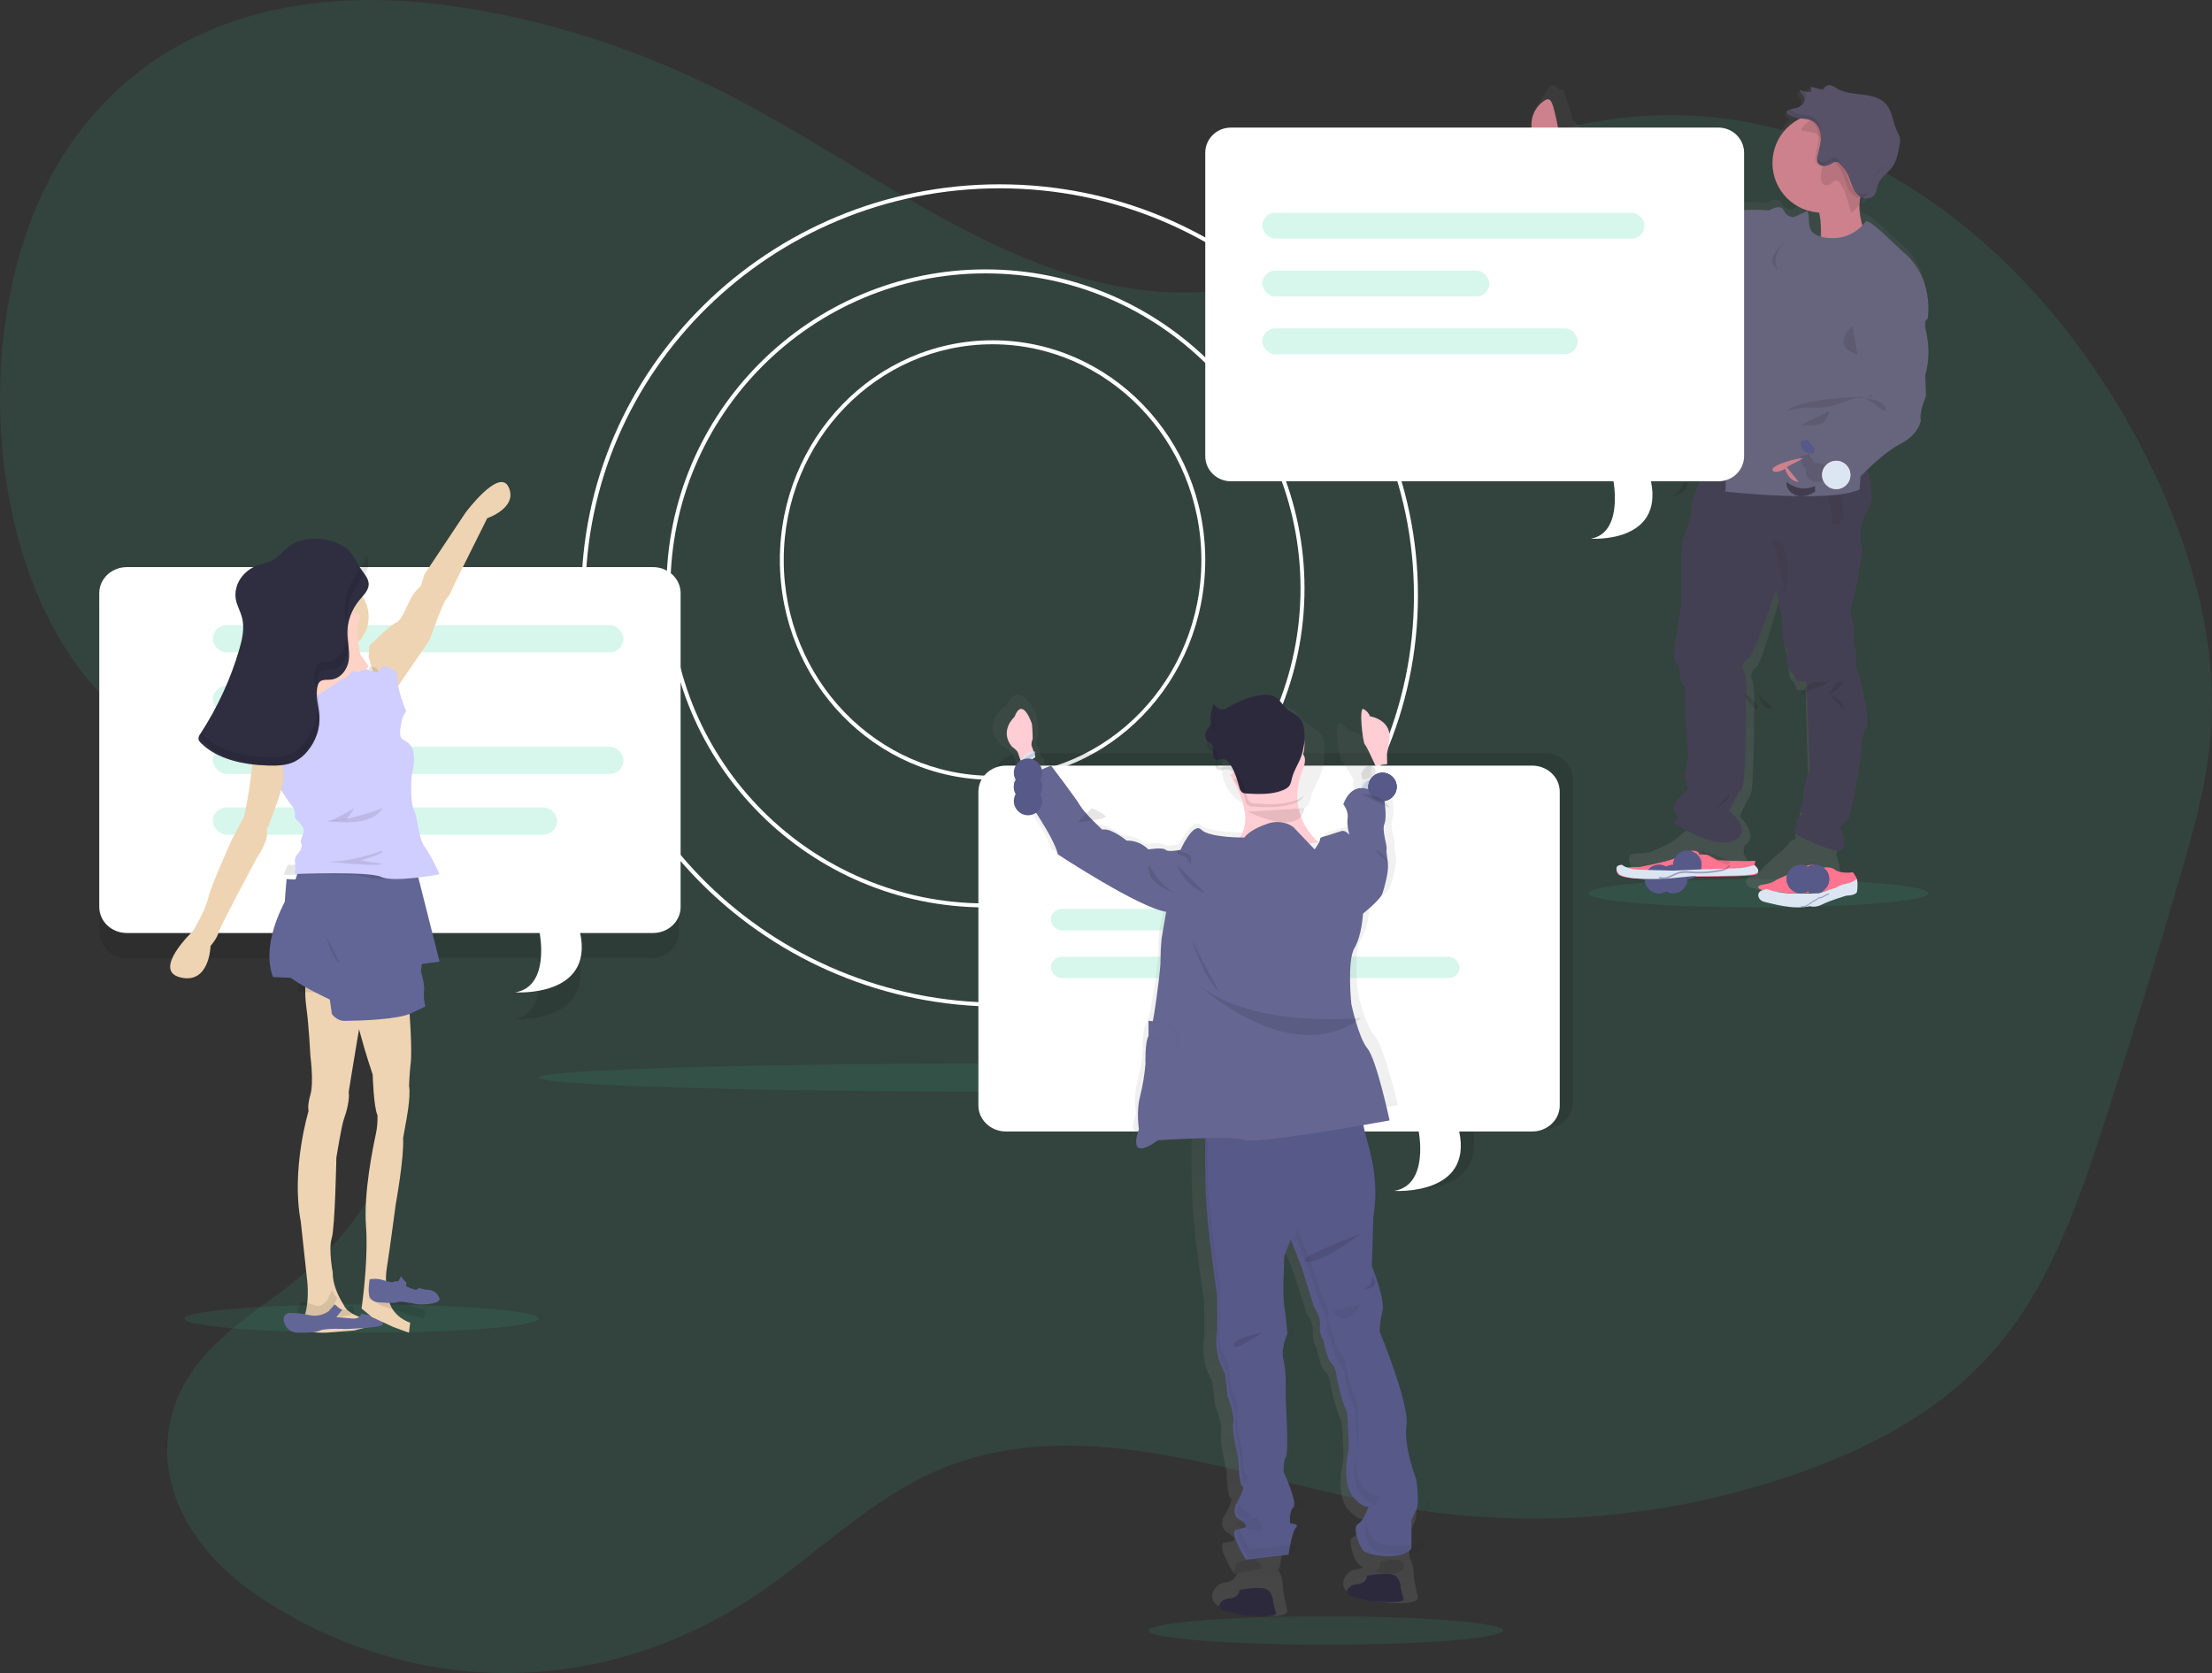<?xml version="1.0" encoding="UTF-8"?>
<svg width="156px" height="118px" viewBox="0 0 156 118" version="1.1" xmlns="http://www.w3.org/2000/svg" xmlns:xlink="http://www.w3.org/1999/xlink">
    <rect x="0" y="0" width="156" height="118" fill="#333333" stroke="none"/>
    <!-- Generator: Sketch 61 (89581) - https://sketch.com -->
    <title>undraw_work_chat_erdt</title>
    <desc>Created with Sketch.</desc>
    <defs>
        <linearGradient x1="50.001%" y1="100.019%" x2="50.001%" y2="-0.003%" id="linearGradient-1">
            <stop stop-color="#808080" stop-opacity="0.25" offset="0%"></stop>
            <stop stop-color="#808080" stop-opacity="0.12" offset="54%"></stop>
            <stop stop-color="#808080" stop-opacity="0.1" offset="100%"></stop>
        </linearGradient>
        <linearGradient x1="49.98%" y1="99.983%" x2="49.98%" y2="0.001%" id="linearGradient-2">
            <stop stop-color="#808080" stop-opacity="0.25" offset="0%"></stop>
            <stop stop-color="#808080" stop-opacity="0.12" offset="54%"></stop>
            <stop stop-color="#808080" stop-opacity="0.1" offset="100%"></stop>
        </linearGradient>
    </defs>
    <g id="Final-with-Visuals" stroke="none" stroke-width="1" fill="none" fill-rule="evenodd">
        <g id="Artboard-Copy" transform="translate(-353, -886)" fill-rule="nonzero">
            <g id="undraw_work_chat_erdt" transform="translate(353, 886)">
                <path d="M96.075,16.161 C89.381,21.859 80.698,21.49 73.09,18.525 C65.481,15.56 58.492,10.282 51.079,6.531 C44.864,3.385 38.343,1.32 31.742,0.401 C22.294,-0.914 11.743,0.692 5.16,9.899 C-2.17,20.158 -1.607,38.66 6.318,48.071 C10.352,52.86 15.633,55.212 20.238,58.956 C24.844,62.701 29.109,68.907 28.717,76.126 C28.353,82.803 24.132,87.936 19.762,91.154 C16.386,93.64 12.228,96.356 11.821,101.507 C11.427,106.489 14.924,110.395 18.263,112.616 C29.155,119.86 42.578,119.79 53.433,112.433 C57.303,109.807 60.857,106.315 64.917,104.272 C75.576,98.901 87.323,104.306 98.61,106.285 C108.163,107.958 117.96,107.09 127.267,103.748 C132.857,101.74 138.468,98.668 142.394,92.955 C145.227,88.833 146.991,83.615 148.647,78.463 C150.413,72.97 152.11,67.437 153.74,61.865 C154.717,58.519 155.679,55.11 155.933,51.532 C156.39,45.048 154.462,38.637 151.837,33.165 C145.603,20.171 135.104,11.034 123.734,8.714 C112.364,6.393 100.336,10.925 91.517,20.844" id="Path" fill="#38D39F" opacity="0.1"></path>
                <ellipse id="Oval" fill="#38D39F" opacity="0.1" cx="71.5" cy="76" rx="33.5" ry="1"></ellipse>
                <path d="M70.502,71 C54.234,71 41,57.991 41,42 C41,26.009 54.23,13 70.502,13 C86.774,13 100,26.01 100,42 C100,57.99 86.764,71 70.502,71 Z M70.502,13.282 C54.392,13.282 41.287,26.165 41.287,42 C41.287,57.835 54.388,70.718 70.502,70.718 C86.617,70.718 99.718,57.835 99.718,42 C99.718,26.165 86.607,13.282 70.502,13.282 Z" id="Shape" fill="#FFFFFF"></path>
                <path d="M69.501,64 C57.095,64 47,53.906 47,41.5 C47,29.094 57.095,19 69.501,19 C81.906,19 92,29.094 92,41.5 C92,53.906 81.906,64 69.501,64 Z M69.501,19.282 C57.249,19.282 47.282,29.249 47.282,41.5 C47.282,53.751 57.249,63.718 69.501,63.718 C81.753,63.718 91.718,53.751 91.718,41.5 C91.718,29.249 81.747,19.282 69.501,19.282 Z" id="Shape" fill="#FFFFFF"></path>
                <path d="M70,55 C61.716,55 55,48.06 55,39.5 C55,30.94 61.716,24 70,24 C78.284,24 85,30.94 85,39.5 C84.99,48.056 78.28,54.99 70,55 L70,55 Z M70,24.282 C61.866,24.282 55.273,31.095 55.273,39.5 C55.273,47.905 61.866,54.718 70,54.718 C78.134,54.718 84.727,47.905 84.727,39.5 C84.718,31.099 78.13,24.292 70,24.282 Z" id="Shape" fill="#FFFFFF"></path>
                <ellipse id="Oval" fill="#38D39F" opacity="0.1" cx="25.5" cy="93" rx="12.5" ry="1"></ellipse>
                <g id="Group" opacity="0.1" transform="translate(7, 41)" fill="#000000">
                    <path d="M38.96,0.101 L1.946,0.101 C0.879,0.104 0.015,0.944 0.012,1.981 L0.012,24.705 C0.015,25.741 0.879,26.581 1.946,26.584 L30.982,26.584 C30.982,26.584 31.735,30.464 29.263,30.882 C29.263,30.882 34.798,31.268 33.831,26.584 L38.96,26.584 C40.027,26.581 40.891,25.741 40.895,24.705 L40.895,1.981 C40.891,0.944 40.027,0.104 38.96,0.101 Z" id="Path"></path>
                    <g opacity="0.2" transform="translate(5.342, 6.032)" id="Rectangle">
                        <rect x="0.118" y="0.101" width="29.985" height="1.776" rx="0.888"></rect>
                        <rect x="0.118" y="8.038" width="29.985" height="1.776" rx="0.888"></rect>
                        <rect x="0.118" y="12.004" width="25.146" height="1.776" rx="0.888"></rect>
                        <rect x="0.118" y="4.069" width="13.002" height="1.776" rx="0.888"></rect>
                    </g>
                </g>
                <path d="M46.061,40 L8.94,40 C7.87,40.003 7.003,40.821 7,41.832 L7,63.974 C7.003,64.985 7.87,65.803 8.94,65.806 L38.059,65.806 C38.059,65.806 38.815,69.587 36.335,69.992 C36.335,69.992 41.886,70.368 40.916,65.806 L46.061,65.806 C47.131,65.803 47.998,64.984 48,63.974 L48,41.832 C47.998,40.821 47.131,40.003 46.061,40 L46.061,40 Z" id="Path" fill="#FFFFFF"></path>
                <g id="Group" opacity="0.2" transform="translate(15, 44)" fill="#38D39F">
                    <rect id="Rectangle" x="0.008" y="0.091" width="28.958" height="1.918" rx="0.959"></rect>
                    <rect id="Rectangle" x="0.008" y="8.664" width="28.958" height="1.918" rx="0.959"></rect>
                    <rect id="Rectangle" x="0.008" y="12.95" width="24.285" height="1.918" rx="0.959"></rect>
                    <rect id="Rectangle" x="0.008" y="4.377" width="12.556" height="1.918" rx="0.959"></rect>
                </g>
                <path d="M34.363,36.548 L32.051,41.189 C32.051,41.189 31.709,42.06 31.49,42.221 C31.27,42.382 30.299,45.139 30.299,45.139 L27.821,48.754 L27.821,48.754 L27.658,49 L26.682,48.747 L26,46.34 L26.042,45.641 L26.042,45.554 C26.042,45.554 27.577,44.039 27.917,43.924 C27.917,43.924 28.184,43.953 28.696,42.78 C29.209,41.607 29.672,41.352 29.672,41.352 L29.939,40.501 L32.813,36.184 C32.813,36.184 35.221,32.923 35.876,34.37 C36.532,35.817 34.363,36.548 34.363,36.548 Z" id="Path" fill="#EED4B2"></path>
                <path d="M25.994,69.277 C25.988,69.353 25.968,69.426 25.935,69.491 C25.733,69.842 24.59,77.03 24.59,77.03 C24.681,77.515 24.425,78.482 24.257,78.922 C24.089,79.361 23.722,81.647 23.722,81.647 C23.722,81.647 23.631,86.571 23.392,87.34 C23.153,88.109 23.468,89.758 23.468,89.758 C23.445,90.517 23.827,91.318 24.054,91.726 C24.071,91.753 24.084,91.779 24.098,91.801 C24.172,91.928 24.221,92 24.221,92 C24.283,92.147 24.371,92.277 24.479,92.381 C24.495,92.397 24.512,92.411 24.531,92.428 C24.844,92.679 25.194,92.855 25.564,92.948 L25.599,92.957 C25.747,92.996 25.846,93.011 25.846,93.011 L25.937,93.599 L24.961,93.84 L23.099,93.987 C23.099,93.987 20.905,94.186 21.403,93.02 C21.438,92.94 21.468,92.858 21.493,92.773 L21.493,92.773 C21.512,92.717 21.529,92.658 21.544,92.6 C21.843,91.479 21.641,90.118 21.641,90.118 L21.212,86.157 C20.513,82.464 21.764,78.353 21.764,78.353 C21.764,78.353 21.655,78.024 21.895,77.189 C22.136,76.354 21.895,74.53 21.895,74.53 C21.895,74.53 21.772,72.178 21.601,71.012 C21.535,70.523 21.513,70.027 21.534,69.532 C21.542,69.241 21.564,68.952 21.601,68.664 L25.804,68 C25.804,68 26.041,68.811 25.994,69.277 Z" id="Path" fill="#EED4B2"></path>
                <path d="M25,92.664 L24.152,92.866 L22.536,92.989 C22.536,92.989 20.631,93.156 21.064,92.179 C21.094,92.112 21.12,92.043 21.142,91.972 L21.142,91.972 C21.158,91.925 21.173,91.876 21.186,91.827 C21.516,91.838 21.841,91.914 22.149,92.051 C22.692,92.297 23.1,91.663 23.1,91.663 L23.364,91.084 L23.402,91 C23.466,91.106 23.509,91.166 23.509,91.166 C23.572,91.309 23.664,91.431 23.778,91.523 L23.733,91.632 L23.477,92.248 C23.477,92.248 23.805,92.286 24.253,92.371 C24.433,92.427 24.619,92.31 24.675,92.105 L24.706,92.112 C24.834,92.146 24.92,92.158 24.92,92.158 L25,92.664 Z" id="Path" fill="#000000" opacity="0.1"></path>
                <path d="M26.983,93.423 C26.892,93.662 24.361,93.736 24.361,93.736 C24.361,93.736 22.952,93.656 22.558,93.849 C22.163,94.041 21,93.995 20.955,93.995 C20.909,93.995 20.297,93.981 20.057,93.338 C19.825,92.71 20.37,92.601 20.398,92.595 L20.398,92.595 C20.887,92.599 21.372,92.654 21.829,92.758 C22.599,92.936 23.179,92.479 23.179,92.479 L23.607,92 C23.698,92.076 23.758,92.12 23.758,92.12 C23.847,92.223 23.978,92.312 24.139,92.379 L23.713,92.904 C23.713,92.904 24.177,92.931 24.813,92.993 C25.322,93.041 25.433,92.798 25.456,92.7 C25.457,92.687 25.457,92.674 25.456,92.66 C25.456,92.66 25.852,92.727 26.339,92.807 C26.794,92.883 27.074,93.151 26.983,93.423 L26.983,93.423 Z" id="Path" fill="#626696"></path>
                <path d="M28.933,75.28 C28.891,75.641 28.847,76.576 28.847,76.576 C28.995,77.359 28.617,79.219 28.617,79.219 L28.428,80.276 C28.512,81.636 27.908,84.946 27.908,84.946 C27.908,84.946 27.504,88.019 27.293,89.345 C27.167,90.081 27.204,90.855 27.398,91.56 C27.409,91.596 27.415,91.614 27.415,91.614 C27.415,91.64 27.423,91.664 27.428,91.689 C27.433,91.713 27.442,91.761 27.45,91.796 C27.498,91.981 27.57,92.152 27.661,92.3 C27.695,92.36 27.733,92.415 27.773,92.467 L27.78,92.476 C27.978,92.727 28.204,92.927 28.45,93.066 L28.45,93.066 L28.555,93.127 C28.665,93.186 28.776,93.236 28.89,93.278 L28.89,93.278 C28.902,93.283 28.915,93.287 28.928,93.29 L28.842,94 L27.729,93.592 L26.238,92.899 L25.5,92.294 C25.5,92.294 25.509,92.237 25.523,92.127 C25.523,92.127 25.523,92.115 25.523,92.109 C25.53,92.062 25.536,92.006 25.545,91.942 C25.671,91.021 25.957,88.407 25.813,86.488 C25.635,84.109 26.326,80.824 26.495,80.042 C26.595,79.595 26.638,79.125 26.622,78.657 C26.348,78.082 26.284,75.795 26.284,75.795 C26.284,75.795 25.781,74.318 25.363,72.751 C25.225,72.239 25.125,71.709 25.063,71.168 C25.014,70.786 24.994,70.398 25.002,70.01 C25.002,70.01 28.387,65.582 28.758,69.87 C28.77,70.021 28.782,70.154 28.794,70.29 C29.118,74.209 28.973,74.931 28.933,75.28 Z" id="Path" fill="#EED4B2"></path>
                <path d="M30,92.405 L29.9,93 L28.601,92.658 L26.861,92.077 L26,91.57 C26,91.57 26.01,91.522 26.027,91.429 C26.027,91.429 26.027,91.419 26.027,91.414 C26.034,91.375 26.042,91.328 26.053,91.275 L26.176,91.262 L26.186,91.262 C26.433,91.239 26.683,91.273 26.915,91.364 C27.198,91.474 27.569,91.599 27.646,91.546 C27.777,91.488 27.92,91.462 28.063,91.47 L28.244,91.062 L28.269,91 C28.326,91.155 28.409,91.299 28.515,91.423 C28.558,91.475 28.605,91.524 28.654,91.57 L28.647,91.714 L28.637,91.918 C28.831,92.046 29.042,92.147 29.262,92.216 C29.319,92.231 29.379,92.231 29.437,92.216 L29.437,92.216 L29.56,92.267 C29.687,92.316 29.817,92.359 29.95,92.393 L29.95,92.393 C29.966,92.398 29.983,92.402 30,92.405 L30,92.405 Z" id="Path" fill="#000000" opacity="0.1"></path>
                <path d="M29.314,91.967 C28.968,91.883 28.136,91.75 28.001,91.854 C27.867,91.957 26.713,91.854 26.713,91.854 C26.467,91.85 26.241,91.737 26.117,91.557 C25.883,91.242 26.072,90.223 26.072,90.223 L26.157,90.216 L26.3,90.204 L26.309,90.204 C26.545,90.185 26.783,90.213 27.004,90.283 C27.273,90.368 27.627,90.466 27.699,90.426 C27.824,90.38 27.96,90.36 28.096,90.366 L28.293,90 C28.347,90.121 28.426,90.233 28.527,90.33 C28.568,90.371 28.612,90.409 28.659,90.444 L28.643,90.716 C28.828,90.815 29.028,90.893 29.238,90.947 C29.342,90.983 29.462,90.951 29.523,90.871 C29.533,90.858 29.54,90.845 29.545,90.831 L29.545,90.831 C29.555,90.847 29.669,90.88 30.033,90.968 L30.033,90.968 C30.429,90.949 30.81,91.094 30.986,91.546 C31.161,91.999 29.652,92.05 29.314,91.967 Z" id="Path" fill="#626696"></path>
                <path d="M24.994,69.797 C24.922,69.814 24.855,69.831 24.793,69.847 C24.634,69.887 24.471,69.916 24.306,69.932 C23.265,70.054 21.545,69.981 21,69.952 C21.007,69.772 21.027,69.592 21.06,69.413 L24.827,69 C24.827,69 25.036,69.507 24.994,69.797 Z" id="Path" fill="#000000" opacity="0.1"></path>
                <path d="M31,67.822 C31,67.822 28.819,68.103 27.046,68.428 C26.453,68.535 25.906,68.647 25.502,68.757 C25.251,68.82 24.994,68.865 24.734,68.893 C22.758,69.124 19.25,68.91 19.25,68.91 C18.286,66.303 20.42,63.02 20.42,63.02 C20.37,62.758 20.865,61.956 20.865,61.956 L20.873,61.93 L21.176,61 L29.279,61 L29.378,61.4 L29.584,62.213 L30.855,67.252 L31,67.822 Z" id="Path" fill="#626696"></path>
                <path d="M29,70.446 L28.969,70.457 L28.364,70.687 C27.71,70.947 25.751,70.995 25.066,71 C25.015,70.759 24.993,70.514 25.002,70.269 C25.002,70.269 28.571,67.473 28.962,70.181 C28.976,70.277 28.988,70.36 29,70.446 Z" id="Path" fill="#000000" opacity="0.1"></path>
                <path d="M30,70.987 L29.827,71.069 L29,71.464 C28.089,71.915 25.326,71.995 24.443,72 L24.211,72 C23.802,71.985 23.393,71.574 23.393,71.466 C23.393,71.407 23.351,71.118 23.314,70.87 C23.284,70.671 23.257,70.499 23.257,70.499 C23.257,70.499 21.434,69.653 20.508,68.969 C19.814,68.461 19.989,64.852 20.124,63.037 C20.171,62.412 20.212,62 20.212,62 L27.364,62.449 L28.367,62.511 L28.941,62.648 L29.093,62.683 C29.093,62.683 29.503,65.907 29.701,66.174 C29.898,66.442 29.771,67.347 29.746,67.862 C29.745,68.081 29.723,68.3 29.679,68.515 C29.679,68.515 29.974,69.42 29.904,69.926 C29.873,70.283 29.905,70.643 30,70.987 Z" id="Path" fill="#626696"></path>
                <circle id="Oval" fill="#EED4B2" cx="23.5" cy="43.5" r="2.5"></circle>
                <path d="M22.999,43.01 C22.999,43.01 23.168,45.62 22.698,46.218 C22.227,46.817 21,47.949 21,47.949 L21.378,49.721 L23.51,50 L26,46.987 L25.434,46.197 C25.434,46.197 25,44.53 25.358,43.697 C25.716,42.864 22.999,43.01 22.999,43.01 Z" id="Path" fill="#FFD2C6"></path>
                <path d="M27,48.865 L27,48.865 L26.911,49 L26.374,48.86 L26,47.535 L26.023,47.15 L26.133,47 C26.133,47 26.721,47.014 26.695,47.519 C26.669,47.964 26.937,48.695 27,48.865 Z" id="Path" fill="#000000" opacity="0.1"></path>
                <path d="M30,61.734 C30,61.734 29.209,61.852 28.304,61.932 C27.399,62.011 26.354,62.051 25.926,61.884 C25.207,61.598 21.31,61.679 20.193,61.708 C20.113,61.708 20.05,61.708 20,61.714 L20.289,61 L28.014,61 L28.108,61.307 L29.204,61.349 L29.832,61.443 C29.937,61.616 30,61.734 30,61.734 Z" id="Path" fill="#000000" opacity="0.1"></path>
                <path d="M26.995,47 C26.995,47 28.096,47.021 28.046,47.856 C27.996,48.692 28.647,50.133 28.647,50.133 L28.396,50.614 C28.396,50.614 28.046,51.783 28.321,52.077 C28.595,52.37 29.598,52.369 29.022,54.772 C29.022,54.772 28.898,56.568 29.198,57.153 C29.497,57.739 29.497,59.137 29.947,59.723 C30.398,60.308 31,61.666 31,61.666 C31,61.666 27.745,62.271 26.895,61.853 C26.045,61.435 20.813,61.648 20.813,61.648 C20.813,61.648 20.838,60.916 20.813,60.833 C20.767,60.648 20.812,60.456 20.938,60.299 C21.106,60.101 21.389,59.767 21.238,59.475 C21.087,59.183 21.615,58.752 21.338,58.299 C21.062,57.846 20.728,57.756 20.794,57.508 C20.861,57.261 20.687,56.926 20.488,56.718 C20.289,56.509 18.935,54.301 18.935,54.301 L18.711,53.266 C18.711,53.266 16.969,52.2 17,51.698 C17.032,51.197 17.66,50.502 17.66,50.502 L19.333,49.129 C19.333,49.129 20.259,49.967 21.159,49.672 C22.06,49.378 24.003,47.981 24.003,47.981 C24.003,47.981 24.696,47.668 24.746,47.439 C24.796,47.21 25.221,47.418 25.221,47.418 C25.221,47.418 25.847,47.131 25.973,47.232 C26.098,47.332 26.642,47.418 26.642,47.418 L26.995,47 Z" id="Path" fill="#D0CDFF"></path>
                <path d="M18.814,51 L18.361,51.372 C18.361,51.372 17.902,52.243 17.794,53.805 C17.687,55.366 17.227,57.575 17.227,57.575 L16.337,59.252 C16.337,59.252 14.87,62.487 14.68,63.345 C14.49,64.203 13.62,65.656 13.62,65.656 C13.62,65.656 10.672,68.444 12.729,68.94 C14.786,69.435 14.849,66.72 14.849,66.72 C14.849,66.72 15.329,66.162 15.407,65.782 C15.485,65.403 18.092,60.547 18.092,60.547 C18.092,60.547 19.005,59.241 18.814,58.55 C18.814,58.55 20,55.611 20,54.874 C19.978,54.26 19.914,53.649 19.81,53.045 L20,51.505 L18.814,51 Z" id="Path" fill="#EED4B2"></path>
                <path d="M25,57 C25,57 23.358,57.944 23.039,57.993 C22.721,58.043 24.43,57.797 24.43,57.797 L25,57 Z" id="Path" fill="#000000" opacity="0.1"></path>
                <path d="M27,57 C27,57 24.223,58.054 23,57.862 C23.006,57.862 26.039,58.509 27,57 Z" id="Path" fill="#000000" opacity="0.1"></path>
                <path d="M26.988,60 C26.988,60 24.479,60.901 23,60.755 C23,60.755 26.452,61.147 26.988,60.939 L25.444,60.693 C25.444,60.693 27.16,60.175 26.988,60 Z" id="Path" fill="#000000" opacity="0.1"></path>
                <path d="M22.922,38.064 C22.09,37.92 21.168,38.006 20.502,38.463 C20.008,38.803 19.679,39.326 19.125,39.573 C18.832,39.681 18.532,39.774 18.226,39.851 C17.115,40.248 16.46,41.259 16.642,42.296 C16.729,42.727 16.958,43.115 17.07,43.535 C17.27,44.286 17.094,45.072 16.876,45.819 C16.269,47.893 15.348,49.886 14.137,51.747 C14.041,51.862 13.993,52.003 14.001,52.146 C14.03,52.241 14.086,52.329 14.165,52.4 C15.302,53.55 17.152,53.943 18.888,53.995 C19.528,54.013 20.204,53.995 20.76,53.723 C21.122,53.541 21.434,53.291 21.673,52.991 C22.279,52.268 22.58,51.383 22.524,50.488 C22.477,49.769 22.196,49.037 22.408,48.339 C22.43,48.242 22.481,48.151 22.556,48.076 C22.743,47.909 23.049,47.952 23.319,47.925 C24.041,47.852 24.508,47.186 24.593,46.556 C24.679,45.926 24.498,45.289 24.495,44.655 C24.491,43.815 24.791,42.996 25.351,42.314 C25.592,42.027 25.899,41.739 25.98,41.378 C26.082,40.925 25.781,40.592 25.521,40.228 C25.118,39.67 24.921,39.018 24.307,38.593 C23.899,38.324 23.425,38.143 22.922,38.064 L22.922,38.064 Z" id="Path" fill="#000000" opacity="0.1"></path>
                <path d="M22.92,38.064 C22.089,37.92 21.165,38.006 20.498,38.465 C20.004,38.803 19.675,39.328 19.121,39.575 C18.828,39.683 18.528,39.775 18.222,39.851 C17.111,40.248 16.455,41.258 16.636,42.296 C16.723,42.727 16.952,43.115 17.065,43.537 C17.266,44.287 17.088,45.073 16.871,45.819 C16.266,47.893 15.346,49.887 14.136,51.748 C14.039,51.862 13.992,52.003 14.001,52.145 C14.029,52.241 14.086,52.329 14.166,52.399 C15.305,53.55 17.154,53.942 18.892,53.994 C19.532,54.014 20.208,53.994 20.765,53.724 C21.127,53.541 21.439,53.291 21.678,52.99 C22.281,52.268 22.581,51.386 22.525,50.493 C22.478,49.774 22.196,49.042 22.41,48.343 C22.432,48.245 22.483,48.155 22.557,48.08 C22.744,47.913 23.05,47.956 23.322,47.936 C24.044,47.862 24.51,47.197 24.596,46.565 C24.681,45.934 24.502,45.3 24.497,44.664 C24.491,43.822 24.79,43 25.353,42.316 C25.593,42.028 25.899,41.741 25.98,41.378 C26.082,40.925 25.782,40.593 25.522,40.228 C25.119,39.67 24.921,39.018 24.306,38.594 C23.898,38.325 23.423,38.143 22.92,38.064 Z" id="Path" fill="#2F2E41"></path>
                <path d="M23,66 C23,66 23.376,67.572 24,68 L23,66 Z" id="Path" fill="#000000" opacity="0.1"></path>
                <g id="Group" opacity="0.1" transform="translate(14, 39)" fill="#000000">
                    <path d="M2.937,2.646 C2.904,2.534 2.867,2.422 2.828,2.312 C2.861,2.424 2.898,2.536 2.937,2.646 Z" id="Path"></path>
                    <path d="M11.784,0.147 C11.792,0.237 11.788,0.328 11.771,0.416 C11.69,0.82 11.389,1.135 11.152,1.457 C10.598,2.213 10.303,3.122 10.307,4.053 C10.307,4.759 10.487,5.462 10.403,6.163 C10.318,6.863 9.859,7.599 9.148,7.684 C8.885,7.714 8.578,7.664 8.395,7.843 C8.322,7.926 8.271,8.027 8.249,8.135 C8.043,8.911 8.317,9.721 8.363,10.521 C8.418,11.512 8.123,12.491 7.529,13.293 C7.293,13.625 6.986,13.903 6.629,14.106 C6.073,14.402 5.415,14.426 4.782,14.406 C3.099,14.351 1.309,13.928 0.183,12.697 C0.153,12.77 0.144,12.849 0.156,12.927 C0.183,13.034 0.239,13.131 0.318,13.21 C1.44,14.486 3.263,14.922 4.975,14.979 C5.606,15.002 6.272,14.979 6.821,14.679 C7.178,14.476 7.485,14.198 7.721,13.865 C8.315,13.064 8.61,12.085 8.556,11.094 C8.509,10.296 8.231,9.484 8.442,8.708 C8.464,8.6 8.514,8.499 8.586,8.416 C8.771,8.231 9.073,8.279 9.341,8.256 C10.052,8.175 10.511,7.436 10.596,6.736 C10.68,6.035 10.503,5.331 10.498,4.626 C10.494,3.695 10.79,2.786 11.342,2.03 C11.578,1.711 11.88,1.391 11.959,0.989 C12.011,0.697 11.948,0.396 11.784,0.147 L11.784,0.147 Z" id="Path"></path>
                </g>
                <ellipse id="Oval" fill="#38D39F" opacity="0.1" cx="124" cy="63" rx="12" ry="1"></ellipse>
                <path d="M135.807,26.332 C136.241,24.805 135.807,23.279 135.807,23.279 L135.807,21.843 C135.807,21.843 136.303,19.027 134.093,17.22 L132.626,15.866 C132.626,15.866 131.803,15.128 131.566,15.081 C131.521,15.07 131.475,15.063 131.429,15.059 L131.385,15.033 C131.259,14.807 131.152,14.57 131.064,14.325 C131.257,14.351 131.45,14.282 131.587,14.139 C131.64,14.075 131.681,14.002 131.71,13.923 L131.71,13.923 C131.795,13.724 131.809,13.482 131.882,13.27 C131.945,13.097 132.038,12.938 132.156,12.8 C132.141,12.826 132.126,12.851 132.112,12.876 C132.319,12.607 132.59,12.374 132.784,12.088 C132.823,12.032 132.858,11.974 132.891,11.913 L132.862,11.949 C133.136,11.495 133.214,10.944 133.292,10.415 C133.33,10.235 133.333,10.048 133.301,9.867 C133.263,9.746 133.214,9.629 133.154,9.519 C132.836,8.83 132.843,7.965 132.331,7.415 C131.949,7.003 131.371,6.877 130.823,6.807 C130.275,6.736 129.703,6.696 129.234,6.396 C129.103,6.292 128.958,6.208 128.804,6.147 C128.643,6.089 128.465,6.158 128.38,6.313 C128.37,6.356 128.351,6.397 128.324,6.432 C128.274,6.462 128.213,6.466 128.161,6.442 L127.434,6.238 L127.442,6.277 L127.424,6.277 L127.45,6.397 C127.474,6.397 127.498,6.397 127.519,6.439 L127.402,6.627 C127.177,6.623 126.954,6.574 126.746,6.484 C126.745,6.496 126.745,6.508 126.746,6.521 L126.736,6.521 C126.722,6.736 126.955,6.876 127.027,7.078 C127.055,7.166 127.055,7.262 127.027,7.351 C126.996,7.433 126.95,7.507 126.89,7.569 C126.63,7.836 126.301,7.783 126.004,7.953 C125.952,7.975 125.912,8.021 125.896,8.077 C125.884,8.098 125.881,8.123 125.886,8.146 C125.897,8.179 125.919,8.207 125.946,8.225 C126.033,8.298 126.128,8.36 126.229,8.409 L126.144,8.495 C125.379,9.311 125.055,10.473 125.282,11.591 C125.508,12.709 126.253,13.633 127.268,14.054 C127.279,14.113 127.287,14.173 127.295,14.238 C127.295,14.238 127.295,14.249 127.295,14.255 L127.304,14.337 L126.323,14.768 C126.022,14.766 125.748,14.582 125.621,14.295 C125.394,13.801 124.589,14.295 124.589,14.295 C124.589,14.295 122.131,14.101 121.222,14.575 C121.222,14.575 119.755,13.93 119.549,13.887 C119.343,13.844 119.032,13.672 118.887,13.715 C118.741,13.758 118.556,13.428 118.453,13.457 C118.351,13.485 118.316,13.243 117.979,13.157 C117.642,13.07 117.524,13.178 117.156,12.79 C116.789,12.403 113.769,10.878 113.769,10.878 L112.406,9.716 L110.959,8.513 L110.933,8.563 C110.925,8.527 110.915,8.49 110.906,8.451 C110.764,7.851 110.585,7.261 110.37,6.685 C110.277,6.452 110.233,6.158 110.111,6.313 C110.034,6.406 109.902,6.202 109.699,6.064 C109.615,6.002 109.508,5.984 109.409,6.014 C109.31,6.044 109.229,6.12 109.189,6.219 L109.189,6.219 C108.064,8.067 107.661,8.201 108.313,8.877 C108.893,9.48 109.28,10.013 109.754,10.17 L109.81,10.188 C109.8,10.191 109.789,10.191 109.779,10.188 L112.521,13.628 C112.521,13.628 114.503,15.434 115.868,16.014 C117.232,16.594 117.128,16.767 117.128,16.767 C117.128,16.767 121.259,18.959 121.899,18.921 C122.539,18.882 122.416,23.414 122.147,24.145 C121.878,24.876 121.445,30.164 121.445,30.164 C121.445,30.164 121.034,31.281 121.466,32.055 C121.466,32.055 121.562,33.537 121.475,33.892 C121.098,34.499 120.562,35.53 120.474,36.592 C120.474,36.648 120.463,36.701 120.458,36.755 C120.43,36.789 120.398,36.817 120.361,36.839 C120.361,36.839 120.396,36.83 120.452,36.81 C120.411,37.251 120.319,37.685 120.178,38.102 C119.959,38.698 119.844,39.331 119.841,39.969 L119.841,43.385 L119.568,45.503 C119.568,45.503 119.238,47.107 119.568,47.481 C119.708,47.667 119.773,47.904 119.749,48.14 C119.735,48.413 119.81,48.684 119.96,48.908 C120.077,49.042 120.127,49.224 120.097,49.402 C119.988,49.774 120.259,53.729 120.259,53.729 C120.259,53.729 120.18,54.819 120.07,54.877 C119.96,54.936 120.254,56.13 120.254,56.13 C120.254,56.13 119.138,57.105 119.421,57.622 L119.707,58.08 L119.631,58.157 L119.585,58.206 C119.499,58.154 119.399,58.134 119.301,58.15 C118.951,58.526 118.575,58.876 118.178,59.197 C117.675,59.577 116.305,60.129 116.305,60.129 L115.225,60.221 L115.204,60.221 C115.204,60.221 114.687,60.17 114.977,61.009 C115.266,61.848 117.856,61.583 117.856,61.583 L119.364,61.334 C119.364,61.334 122.062,61.346 122.834,61.168 C123.158,61.092 123.234,60.913 123.214,60.729 C123.214,60.729 123.214,60.729 123.214,60.729 L123.206,60.72 C123.169,60.546 123.093,60.383 122.985,60.245 C122.979,60.236 122.973,60.228 122.966,60.221 L123.015,59.646 C124.16,58.956 122.691,57.596 122.691,57.596 C122.691,57.596 123.193,56.447 123.452,56.078 C123.711,55.709 123.71,50.231 123.71,50.231 C123.71,50.231 123.847,48.252 123.489,47.789 C123.477,47.486 123.625,47.199 123.875,47.044 C124.13,46.862 124.9,44.35 125.505,42.265 L125.886,44.722 C125.886,44.722 125.804,45.897 126.052,46.241 C126.145,46.372 126.182,46.538 126.153,46.698 C126.093,47.03 126.112,47.372 126.21,47.693 C126.237,47.831 126.307,47.955 126.408,48.046 C126.629,48.161 126.643,48.571 126.725,48.657 C126.807,48.743 127.317,48.535 127.345,48.849 C127.36,49.126 127.36,49.404 127.345,49.681 L127.511,54.783 C127.511,54.783 127.236,55.213 127.18,56.331 C127.157,56.813 127.071,57.087 126.981,57.244 C126.88,57.417 126.896,57.638 127.023,57.792 L127.071,57.85 L126.866,58.015 C126.699,58.151 126.647,58.391 126.74,58.589 C126.606,58.712 126.555,58.908 126.613,59.085 C126.622,59.113 126.634,59.139 126.648,59.165 C126.494,59.191 126.35,59.265 126.237,59.378 C126.034,59.671 125.789,59.93 125.51,60.145 C125.105,60.468 124.718,60.815 124.35,61.184 C124.177,61.435 123.944,61.634 123.673,61.759 C123.607,61.787 123.539,61.808 123.469,61.822 C122.92,61.938 123.097,62.533 123.537,62.626 C123.977,62.719 125.438,63.192 126.574,62.913 C126.574,62.913 126.911,63.057 127.406,62.793 C127.901,62.528 129.028,62.218 129.028,62.218 C129.028,62.218 129.648,62.218 129.73,61.96 C129.752,61.878 129.764,61.793 129.766,61.708 L129.784,61.691 L129.767,61.675 C129.769,61.483 129.755,61.291 129.725,61.101 C129.71,61.003 129.692,60.914 129.676,60.844 C129.622,60.628 129.525,60.351 129.482,60.234 C129.489,60.224 129.496,60.214 129.501,60.203 C129.737,59.786 129.345,58.767 129.345,58.767 C129.475,58.554 129.632,58.361 129.813,58.193 C130.033,58.022 130.612,53.551 130.612,53.551 C130.612,53.551 130.585,52.402 130.886,51.888 C131.188,51.374 130.475,48.247 130.475,48.247 C130.475,48.247 130.172,47.53 130.283,47.272 C130.394,47.015 130.172,46.069 130.172,46.069 L130.172,44.94 C130.172,44.806 130.15,44.672 130.109,44.544 C130.024,44.278 129.898,43.769 130.035,43.395 C130.228,42.88 130.668,39.698 130.668,39.698 C130.668,39.698 130.324,38.295 130.827,37.178 C130.868,37.088 130.914,37.001 130.964,36.918 C131.337,36.303 131.226,35.212 131.042,34.333 C131.014,34.196 130.983,34.066 130.953,33.941 C130.94,33.888 130.926,33.837 130.914,33.787 L130.973,33.761 C130.973,33.761 130.973,33.677 130.99,33.534 C131.403,33.451 131.763,33.19 131.984,32.816 C131.984,32.816 133.244,31.333 134.36,30.71 C135.476,30.087 135.559,29.183 135.559,29.183 C135.393,28.882 135.853,27.657 135.853,27.657 L135.807,26.332 Z M132.178,28.309 L130.985,29.758 C130.984,29.755 130.984,29.752 130.985,29.749 C130.675,29.298 131.274,28.287 131.274,28.287 L132.26,25.974 C132.252,26.273 132.217,26.534 132.131,26.658 C131.857,27.045 132.626,27.69 132.626,27.69 C132.213,27.686 132.172,28.309 132.172,28.309 L132.178,28.309 Z" id="Shape" fill="url(#linearGradient-1)"></path>
                <path d="M110,9.729 L109.546,11 C109.401,10.983 109.259,10.94 109.122,10.873 C108.682,10.683 108.32,10.231 108.127,9.631 C107.72,8.337 108.393,7.501 108.707,7.256 C109.02,7.01 109.311,6.727 109.546,7.532 C109.694,8.082 109.817,8.645 109.916,9.218 C109.967,9.524 110,9.729 110,9.729 Z" id="Path" fill="#CC818C"></path>
                <path d="M132,17.342 L131.19,19.003 C131.19,19.003 127.36,21.516 128.093,18.563 C128.414,17.262 128.453,16.31 128.395,15.652 C128.395,15.652 128.395,15.64 128.395,15.634 C128.321,14.811 128.095,14.459 128.095,14.459 C128.095,14.459 131.828,11.832 131.273,13.629 C131.16,14.002 131.114,14.408 131.14,14.811 C131.186,15.392 131.324,15.952 131.543,16.453 C131.673,16.769 131.826,17.067 132,17.342 L132,17.342 Z" id="Path" fill="#CC818C"></path>
                <path d="M131.122,47.612 C131.122,47.612 131.969,50.805 131.614,51.332 C131.26,51.859 131.286,53.03 131.286,53.03 C131.286,53.03 130.601,57.6 130.34,57.776 C130.127,57.949 129.94,58.148 129.787,58.367 C129.787,58.367 130.252,59.4 129.973,59.829 C129.931,59.895 129.865,59.947 129.787,59.976 C129.351,60.142 127.738,59.408 126.821,58.957 C126.705,58.902 126.618,58.808 126.578,58.696 C126.508,58.516 126.567,58.316 126.727,58.191 C126.616,57.987 126.678,57.741 126.877,57.6 L127.118,57.432 L127.062,57.373 C126.913,57.215 126.893,56.989 127.013,56.812 C127.118,56.652 127.22,56.369 127.248,55.88 C127.313,54.737 127.638,54.299 127.638,54.299 L127.443,49.085 C127.461,48.802 127.461,48.518 127.443,48.236 C127.41,47.914 126.808,48.126 126.711,48.038 C126.614,47.949 126.596,47.533 126.336,47.415 C126.216,47.321 126.133,47.194 126.1,47.054 C125.985,46.725 125.962,46.376 126.033,46.037 C126.067,45.873 126.023,45.704 125.913,45.57 C125.619,45.219 125.718,44.018 125.718,44.018 L125.268,41.508 C124.552,43.639 123.641,46.205 123.34,46.391 C123.044,46.55 122.869,46.843 122.884,47.153 C123.308,47.621 123.145,49.643 123.145,49.643 C123.145,49.643 123.145,55.236 122.84,55.617 C122.534,55.998 121.94,57.169 121.94,57.169 C121.94,57.169 123.685,58.566 122.313,59.27 L122.298,59.278 C120.898,59.981 118,58.02 118,58.02 L118.302,57.748 L118.391,57.668 L118.062,57.199 C117.726,56.671 119.047,55.676 119.047,55.676 C119.047,55.676 118.696,54.446 118.826,54.387 C118.955,54.328 119.047,53.215 119.047,53.215 C119.047,53.215 118.727,49.173 118.857,48.794 C118.896,48.613 118.839,48.426 118.703,48.289 C118.525,48.059 118.437,47.784 118.453,47.505 C118.482,47.264 118.405,47.022 118.24,46.831 C117.849,46.45 118.24,44.81 118.24,44.81 L118.568,42.642 L118.568,39.19 C118.568,38.528 118.701,37.871 118.962,37.252 C119.159,36.75 119.278,36.225 119.317,35.693 C119.423,34.583 120.087,33.503 120.533,32.887 C120.77,32.563 120.945,32.368 120.945,32.368 L131.365,32 C131.365,32 131.529,32.418 131.693,32.998 C131.729,33.125 131.765,33.258 131.798,33.398 C132.017,34.299 132.148,35.414 131.706,36.043 C131.645,36.127 131.59,36.216 131.542,36.307 C130.946,37.449 131.353,38.883 131.353,38.883 C131.353,38.883 130.833,42.131 130.605,42.661 C130.441,43.035 130.592,43.556 130.693,43.828 C130.742,43.958 130.767,44.095 130.767,44.232 L130.767,45.386 C130.767,45.386 131.028,46.351 130.899,46.616 C130.769,46.88 131.122,47.612 131.122,47.612 Z" id="Path" fill="#444053"></path>
                <path d="M129.789,36.818 C129.745,36.877 129.705,36.937 129.67,37 L129.248,36.98 C129.288,36.793 129,35.042 129,35.042 L129.853,35 C130.011,35.623 130.107,36.391 129.789,36.818 Z" id="Path" fill="#000000" opacity="0.1"></path>
                <path d="M129.789,36.818 C129.744,36.876 129.704,36.937 129.67,37 L129.246,36.98 C129.288,36.793 129,35.041 129,35.041 L129.851,35 C130.012,35.619 130.107,36.386 129.789,36.818 Z" id="Path" fill="#444053"></path>
                <path d="M129.789,36.818 C129.744,36.876 129.704,36.937 129.67,37 L129.246,36.98 C129.288,36.793 129,35.041 129,35.041 L129.851,35 C130.012,35.619 130.107,36.386 129.789,36.818 Z" id="Path" fill="#000000" opacity="0.05"></path>
                <path d="M129,61.869 C128.975,61.92 128.937,61.959 128.891,61.982 C128.633,62.108 127.684,61.549 127.143,61.206 C127.075,61.164 127.024,61.093 127,61.007 C127.308,60.942 127.51,61.344 127.51,61.344 C127.613,61.268 127.739,61.245 127.858,61.278 C127.978,61.312 128.08,61.4 128.142,61.523 C128.406,61.973 128.972,61.784 128.972,61.784 C128.972,61.784 128.984,61.814 129,61.869 Z" id="Path" fill="#000000" opacity="0.1"></path>
                <path d="M130.96,62.453 C130.872,62.587 130.218,62.587 130.218,62.587 C130.218,62.587 129.044,62.759 128.522,62.893 C127.999,63.027 127.641,62.956 127.641,62.956 C126.44,63.098 124.898,62.852 124.433,62.806 C123.968,62.759 123.784,62.448 124.359,62.388 C124.433,62.381 124.505,62.369 124.575,62.354 C124.862,62.289 125.109,62.185 125.291,62.053 C125.68,61.862 126.089,61.681 126.516,61.512 C126.811,61.4 127.07,61.266 127.285,61.113 C127.969,60.803 128.459,61.229 128.459,61.229 C128.616,61.178 128.807,61.162 128.988,61.185 C129.168,61.207 129.324,61.266 129.418,61.349 C129.819,61.649 130.677,61.523 130.677,61.523 C130.677,61.523 130.824,61.725 130.903,61.87 C130.921,61.907 130.94,61.953 130.956,62.005 C131.013,62.152 131.015,62.305 130.96,62.453 L130.96,62.453 Z" id="Path" fill="#FF748F"></path>
                <ellipse id="Oval" fill="#575988" cx="128" cy="62" rx="1" ry="1"></ellipse>
                <ellipse id="Oval" fill="#575988" cx="128" cy="62" rx="1" ry="1"></ellipse>
                <ellipse id="Oval" fill="#575988" cx="127" cy="62" rx="1" ry="1"></ellipse>
                <ellipse id="Oval" fill="#575988" cx="127" cy="62" rx="1" ry="1"></ellipse>
                <ellipse id="Oval" fill="#575988" cx="128" cy="62" rx="1" ry="1"></ellipse>
                <path d="M130.963,62.901 C130.875,63.17 130.22,63.17 130.22,63.17 C130.22,63.17 129.046,63.516 128.523,63.785 C128.001,64.054 127.643,63.912 127.643,63.912 C126.441,64.198 124.898,63.704 124.433,63.61 C123.967,63.516 123.784,62.89 124.359,62.771 C124.433,62.756 124.506,62.733 124.575,62.703 C125.083,62.881 125.614,62.983 126.15,63.005 C127.336,63.057 128.275,63.005 128.275,63.005 L129.476,62.608 C129.703,62.465 129.956,62.371 130.219,62.33 C130.483,62.274 130.733,62.162 130.953,62 C131.012,62.297 131.016,62.603 130.963,62.901 Z" id="Path" fill="#DCE6F2"></path>
                <path d="M127.123,64 C127.082,64 127.04,63.994 127,63.981 L127.011,63.903 C127.162,63.938 127.316,63.906 127.454,63.812 C127.52,63.773 127.586,63.727 127.651,63.677 C127.715,63.628 127.805,63.57 127.884,63.526 L127.957,63.488 C127.998,63.468 128.039,63.448 128.078,63.422 C128.1,63.409 128.122,63.392 128.144,63.378 C128.197,63.336 128.253,63.305 128.31,63.284 C128.34,63.275 128.371,63.269 128.401,63.266 C128.428,63.263 128.455,63.258 128.482,63.251 C128.536,63.232 128.589,63.203 128.638,63.165 C128.691,63.125 128.747,63.094 128.805,63.074 L128.845,63.063 C128.888,63.062 128.928,63.04 128.961,63 L129,63.055 C128.959,63.108 128.907,63.139 128.853,63.142 L128.816,63.152 C128.762,63.171 128.71,63.2 128.661,63.238 C128.607,63.278 128.551,63.309 128.493,63.329 C128.463,63.338 128.433,63.343 128.403,63.345 C128.374,63.349 128.346,63.354 128.319,63.362 C128.265,63.382 128.213,63.412 128.165,63.45 L128.097,63.496 C128.055,63.522 128.014,63.543 127.972,63.563 L127.9,63.601 C127.823,63.644 127.746,63.698 127.671,63.749 C127.595,63.8 127.539,63.841 127.471,63.883 C127.361,63.954 127.243,63.994 127.123,64 L127.123,64 Z" id="Path" fill="#575988" opacity="0.5"></path>
                <path d="M127,49 C127,49 127.388,48.103 128.052,48.118 C128.715,48.133 129,48 129,48 C129,48 128.575,48.399 128.281,48.448 C127.987,48.498 127,49 127,49 Z" id="Path" fill="#000000" opacity="0.1"></path>
                <path d="M129,49 C129,49 129.378,48.134 129.594,48.101 C129.81,48.067 130,48 130,48 C129.899,48.236 129.787,48.416 129.668,48.534 C129.483,48.701 129,49 129,49 Z" id="Path" fill="#000000" opacity="0.1"></path>
                <path d="M129,49 C129,49 129.991,49.232 130,50" id="Path" fill="#000000" opacity="0.1"></path>
                <path d="M118,35 C118.031,35.005 118.565,34.503 118.602,34.305 C118.632,34.18 118.716,34.07 118.835,34 C118.835,34 119.18,34.123 118.872,34.5 C118.565,34.876 118,35 118,35 Z" id="Path" fill="#000000" opacity="0.1"></path>
                <path d="M130.931,13.436 C130.78,13.712 130.647,13.732 130.676,14 C130.5,14.143 130.298,14.266 130.076,14.364 C129.607,14.579 129.097,15 128.513,15 C128.122,15.001 127.735,14.944 127.371,14.834 C127.279,14.262 127,14.017 127,14.017 C127,14.017 131.615,12.188 130.931,13.436 Z" id="Path" fill="#000000" opacity="0.1"></path>
                <path d="M132,11.5 C132,13.433 130.433,15 128.5,15 C126.567,15 125,13.433 125,11.5 C125,9.567 126.567,8 128.5,8 C129.428,8 130.319,8.368 130.975,9.025 C131.632,9.681 132,10.572 132,11.5 L132,11.5 Z" id="Path" fill="#CC818C"></path>
                <path d="M132,17.554 L131.19,19.083 C131.19,19.083 127.36,21.394 128.093,18.678 C128.414,17.481 128.453,16.606 128.395,16 L128.402,16 C128.447,16.201 128.473,16.408 128.478,16.616 C128.489,17.033 128.498,17.563 129.316,17.736 C130.68,18.026 131.413,16.946 131.541,16.734 C131.672,17.026 131.826,17.301 132,17.554 L132,17.554 Z" id="Path" fill="#000000" opacity="0.1"></path>
                <path d="M111,9.585 L110.505,11 C110.347,10.981 110.192,10.934 110.043,10.859 L110,10.783 C110.203,10.897 110.886,9 110.886,9 L110.908,9.026 C110.964,9.356 111,9.585 111,9.585 Z" id="Path" fill="#000000" opacity="0.1"></path>
                <path d="M131,31.675 C128.758,32.342 121,31.776 121,31.776 C121.024,31.719 121.038,31.661 121.04,31.602 C121.25,31.382 121.407,31.25 121.407,31.25 L130.701,31 C130.701,31 130.852,31.282 131,31.675 Z" id="Path" fill="#000000" opacity="0.1"></path>
                <path d="M127.477,14.878 L126.499,15.316 C126.197,15.312 125.924,15.126 125.798,14.837 C125.572,14.337 124.769,14.837 124.769,14.837 C124.769,14.837 122.315,14.641 121.409,15.12 C121.409,15.12 119.947,14.467 119.747,14.425 C119.548,14.383 119.232,14.208 119.088,14.251 C118.944,14.295 118.758,13.968 118.655,13.99 C118.553,14.012 118.51,13.773 118.18,13.686 C117.851,13.6 117.727,13.708 117.356,13.317 C116.985,12.926 113.977,11.384 113.977,11.384 L112.617,10.216 L111.175,9 C111.175,9 110.267,10.802 110,10.694 L112.74,14.168 C112.74,14.168 114.718,15.993 116.079,16.578 C117.439,17.164 117.335,17.339 117.335,17.339 C117.335,17.339 121.458,19.554 122.097,19.511 C122.735,19.469 122.612,24.05 122.343,24.789 C122.074,25.528 121.644,30.87 121.644,30.87 C121.644,30.87 121.228,31.998 121.663,32.781 C121.663,32.781 121.767,34.387 121.663,34.67 C121.663,34.67 129.048,35.502 131.143,34.524 C131.143,34.524 131.452,30.919 131.143,30.462 C130.834,30.005 131.432,28.986 131.432,28.986 L132.741,25.874 L135.953,22.462 C135.953,22.462 136.447,19.617 134.243,17.79 L132.779,16.422 C132.779,16.422 131.96,15.676 131.722,15.63 C131.484,15.583 131.571,15.63 131.571,15.63 C131.571,15.63 130.615,17.089 128.662,16.748 C127.6,16.56 127.589,15.99 127.574,15.539 C127.568,15.315 127.535,15.093 127.477,14.878 Z" id="Path" fill="#67647E"></path>
                <path d="M131,28 C131,28 126.833,28.115 126,29 C126,29 127.08,28.655 128.045,28.756 C129.01,28.857 131,28 131,28 Z" id="Path" fill="#000000" opacity="0.1"></path>
                <path d="M127,29.981 C127,29.981 128.404,30.113 128.702,29.686 C129,29.26 129,29 129,29 L127,29.981 Z" id="Path" fill="#000000" opacity="0.1"></path>
                <path d="M130.641,23 C130.641,23 128.983,24.396 131,25 L130.641,23 Z" id="Path" fill="#000000" opacity="0.1"></path>
                <path d="M121,17 C121,17 121.667,17.937 122,18 L121,17 Z" id="Path" fill="#000000" opacity="0.1"></path>
                <path d="M118,17 C118,17 119.684,17.911 120,18 C120,18 118.252,17 118,17 Z" id="Path" fill="#000000" opacity="0.1"></path>
                <path d="M126,17 C126,17 124.243,18.243 125.387,19 C125.378,19 124.746,18.102 126,17 Z" id="Path" fill="#000000" opacity="0.1"></path>
                <path d="M129,32.875 L128.623,33.177 L128.57,33.219 L128.133,33.571 C128.101,33.591 128.07,33.611 128.039,33.63 C126.26,34.716 125.903,33.066 125.903,33.066 C125.903,33.066 125.117,33.503 125.005,33.147 C124.893,32.792 126.838,32.287 127.121,32.314 C127.147,32.316 127.173,32.316 127.199,32.314 C127.339,32.294 127.474,32.253 127.598,32.194 C127.627,32.181 127.656,32.168 127.684,32.154 C127.784,32.107 127.88,32.056 127.972,32 L129,32.875 Z" id="Path" fill="#CC818C"></path>
                <path d="M131.996,11.764 C131.996,13.092 131.455,14.321 130.572,15 C130.532,14.912 130.497,14.821 130.466,14.726 C130.362,14.408 130.298,14.075 130.193,13.76 C130.075,13.416 129.908,13.103 129.7,12.839 C129.667,12.787 129.625,12.747 129.577,12.723 C129.482,12.706 129.385,12.74 129.31,12.818 C129.186,12.927 129.049,13.005 128.903,13.049 C128.755,13.092 128.6,13.031 128.495,12.89 C128.382,12.715 128.398,12.457 128.431,12.232 C128.502,11.742 128.621,11.261 128.621,10.763 C128.621,10.265 128.476,9.727 128.141,9.481 C127.845,9.264 127.478,9.321 127.149,9.202 C127.098,9.185 127.048,9.162 127,9.135 C127.828,8.04 129.087,7.701 130.184,8.278 C131.282,8.855 132,10.233 132,11.764 L131.996,11.764 Z" id="Path" fill="#000000" opacity="0.1"></path>
                <path d="M126.118,7.78 C126.054,7.812 125.984,7.87 126.003,7.938 C126.015,7.97 126.038,7.997 126.068,8.016 C126.232,8.142 126.422,8.235 126.626,8.288 C127.025,8.39 127.472,8.342 127.831,8.535 C128.236,8.755 128.415,9.231 128.414,9.674 C128.412,10.117 128.264,10.546 128.182,10.98 C128.143,11.181 128.122,11.404 128.261,11.565 C128.389,11.691 128.576,11.745 128.756,11.707 C128.932,11.668 129.098,11.599 129.248,11.503 C129.339,11.434 129.456,11.403 129.572,11.418 C129.633,11.439 129.687,11.474 129.73,11.52 C129.982,11.756 130.185,12.034 130.328,12.341 C130.457,12.624 130.534,12.918 130.66,13.199 C130.771,13.489 130.982,13.735 131.257,13.898 C131.544,14.062 131.91,14.025 132.154,13.809 C132.36,13.594 132.354,13.269 132.453,12.993 C132.629,12.516 133.122,12.216 133.43,11.805 C133.777,11.342 133.879,10.758 133.967,10.198 C134.008,10.021 134.011,9.838 133.976,9.66 C133.935,9.542 133.882,9.429 133.819,9.32 C133.475,8.647 133.483,7.8 132.934,7.261 C132.522,6.858 131.897,6.734 131.308,6.667 C130.72,6.599 130.102,6.556 129.597,6.263 C129.456,6.162 129.3,6.08 129.134,6.02 C128.961,5.963 128.769,6.031 128.678,6.181 C128.668,6.224 128.647,6.265 128.617,6.299 C128.564,6.328 128.5,6.331 128.444,6.309 L127.661,6.109 L127.75,6.483 C127.466,6.493 127.182,6.445 126.919,6.341 C126.904,6.552 127.155,6.689 127.233,6.886 C127.291,7.07 127.233,7.269 127.084,7.399 C126.794,7.667 126.438,7.614 126.118,7.78 Z" id="Path" fill="#585268"></path>
                <path d="M122,60.696 L121.984,60.905 L121.977,60.91 C121.333,61.327 120,60.162 120,60.162 L120.139,60 C120.185,60.059 120.207,60.138 120.199,60.218 L120.472,60.235 L120.798,60.644 C120.798,60.644 121.679,60.763 121.918,60.696 L122,60.696 Z" id="Path" fill="#000000" opacity="0.1"></path>
                <path d="M123.541,61.74 C122.616,61.842 119.375,61.835 119.375,61.835 L117.566,61.978 C117.566,61.978 114.452,62.127 114.106,61.646 C113.759,61.165 114.377,61.193 114.377,61.193 L114.4,61.193 L115.697,61.141 C115.697,61.141 117.341,60.823 117.944,60.605 C118.421,60.42 118.87,60.219 119.29,60.003 C119.29,60.003 119.832,59.951 119.822,60.263 L120.423,60.28 L121.142,60.666 C121.142,60.666 123.086,60.779 123.612,60.716 L123.794,60.716 L123.711,61.194 L123.734,61.209 C123.849,61.283 124.367,61.648 123.541,61.74 Z" id="Path" fill="#FF748F"></path>
                <ellipse id="Oval" fill="#575988" cx="119" cy="61" rx="1" ry="1"></ellipse>
                <ellipse id="Oval" fill="#575988" cx="117" cy="62" rx="1" ry="1"></ellipse>
                <ellipse id="Oval" fill="#575988" cx="117" cy="62" rx="1" ry="1"></ellipse>
                <ellipse id="Oval" fill="#575988" cx="118" cy="62" rx="1" ry="1"></ellipse>
                <ellipse id="Oval" fill="#575988" cx="117" cy="62" rx="1" ry="1"></ellipse>
                <ellipse id="Oval" fill="#575988" cx="118" cy="62" rx="1" ry="1"></ellipse>
                <ellipse id="Oval" fill="#575988" cx="119" cy="61" rx="1" ry="1"></ellipse>
                <path d="M123.541,61.678 C122.616,61.804 119.375,61.795 119.375,61.795 L117.566,61.973 C117.566,61.973 114.452,62.157 114.106,61.561 C113.759,60.965 114.377,61 114.377,61 L114.4,61 C114.599,61.159 114.997,61.34 115.78,61.348 L118.019,61.405 L120.34,61.302 C120.34,61.302 122.506,61.261 122.868,61.216 C123.165,61.166 123.455,61.1 123.734,61.019 C123.849,61.112 124.367,61.563 123.541,61.678 Z" id="Path" fill="#DCE6F2"></path>
                <path d="M117.276,62 C117.183,62.001 117.09,61.983 117,61.946 L117.025,61.839 C117.255,61.919 117.494,61.902 117.719,61.79 C117.802,61.756 117.883,61.718 117.969,61.679 C118.358,61.469 118.77,61.395 119.178,61.462 L119.232,61.462 C119.979,61.525 120.728,61.472 121.468,61.304 C121.643,61.285 121.811,61.179 121.946,61 L122,61.083 C121.854,61.28 121.672,61.398 121.48,61.421 C120.734,61.589 119.979,61.643 119.226,61.579 L119.173,61.579 C118.926,61.551 118.678,61.562 118.433,61.613 C118.283,61.658 118.134,61.717 117.988,61.79 C117.906,61.829 117.823,61.869 117.738,61.903 C117.587,61.966 117.432,61.998 117.276,62 L117.276,62 Z" id="Path" fill="#575988" opacity="0.5"></path>
                <path d="M130,32.486 L129.713,33 L129,31.262 C129.075,31.182 129.148,31.095 129.219,31 L130,32.486 Z" id="Path" fill="#000000" opacity="0.1"></path>
                <path d="M134.638,20 L135.77,21.515 L135.77,23.106 C135.77,23.106 136.288,24.787 135.77,26.467 L135.828,27.934 C135.828,27.934 135.278,29.284 135.475,29.614 C135.475,29.614 135.376,30.609 134.048,31.296 C132.719,31.983 131.217,33.603 131.217,33.603 C131.217,33.603 130.651,34.645 129.125,34.408 L127.673,35 L126,32.941 L128.263,31.758 C128.263,31.758 129.051,30.739 129.519,30.787 L131.438,28.638 C131.438,28.638 131.488,27.952 131.979,27.952 C131.979,27.952 131.069,27.242 131.389,26.816 C131.708,26.389 131.438,24.496 131.438,24.496 L134.638,20 Z" id="Path" fill="#67647E"></path>
                <path d="M131,28.066 C131,28.066 132.763,28.008 132.98,28.808 C133.198,29.608 131.537,27.621 131,28.066 Z" id="Path" fill="#000000" opacity="0.1"></path>
                <path d="M129,33.329 C129.001,33.362 128.998,33.395 128.99,33.428 C128.932,33.744 128.611,33.983 128.221,34 L128.177,34 C127.723,34 127.355,33.699 127.355,33.329 C127.356,33.254 127.371,33.18 127.401,33.11 C127.013,32.854 126.992,32.396 127.002,32.168 C127.205,32.14 127.401,32.083 127.581,32 C127.682,32.238 127.818,32.465 127.986,32.676 C128.048,32.664 128.112,32.657 128.177,32.657 C128.395,32.657 128.604,32.728 128.759,32.853 C128.913,32.979 129,33.15 129,33.329 L129,33.329 Z" id="Path" fill="#000000" opacity="0.1"></path>
                <path d="M127.541,31 C127.541,31 127.01,31.073 127.01,31.132 C127.01,31.191 126.891,31.727 127.473,31.946 C128.056,32.166 127.998,31.64 127.998,31.64 C127.998,31.64 127.496,31.169 127.541,31 Z" id="Path" fill="#575988"></path>
                <circle id="Oval" fill="#E4AAB4" cx="129.5" cy="33.5" r="1"></circle>
                <circle id="Oval" fill="#DCE6F2" cx="129.5" cy="33.5" r="1"></circle>
                <path d="M126.006,34 C126.006,34 126.879,34.788 128,34.289 L128,34.67 C128,34.67 127.253,35.23 126.575,34.891 C125.897,34.552 126.006,34 126.006,34 Z" id="Path" fill="#000000" opacity="0.1"></path>
                <path d="M126.006,34 C126.006,34 126.881,34.791 128,34.287 L128,34.67 C128,34.67 127.253,35.23 126.575,34.891 C125.897,34.551 126.006,34 126.006,34 Z" id="Path" fill="#000000" opacity="0.1"></path>
                <path d="M126.006,34 C126.006,34 126.881,34.791 128,34.287 L128,34.67 C128,34.67 127.253,35.23 126.575,34.891 C125.897,34.551 126.006,34 126.006,34 Z" id="Path" fill="#444053"></path>
                <path d="M126.006,34 C126.006,34 126.879,34.789 128,34.289 L128,34.671 C128,34.671 127.25,35.228 126.575,34.892 C125.899,34.556 126.006,34 126.006,34 Z" id="Path" fill="#000000" opacity="0.05"></path>
                <path d="M120,60 C120,60 121.663,60.55 121.907,60.669 C122.15,60.788 121.84,61 121.84,61 C121.84,61 120.316,60.51 120,60 Z" id="Path" fill="#000000" opacity="0.1"></path>
                <path d="M121,57 C121.02,57 121.826,56.631 122,56" id="Path" fill="#000000" opacity="0.1"></path>
                <path d="M123,49.001 C123,49.001 123.559,50.029 123.92,49.999 C124.28,49.97 123.328,48.962 123,49.001 Z" id="Path" fill="#000000" opacity="0.1"></path>
                <path d="M124,49 C124,49 124.404,50.345 125,49.915" id="Path" fill="#000000" opacity="0.1"></path>
                <path d="M125,38.006 L125.968,42 C125.968,42 126.104,39.43 125.815,38.661 C125.648,38.213 125.33,37.957 125,38.006 Z" id="Path" fill="#000000" opacity="0.05"></path>
                <g id="Group" opacity="0.1" transform="translate(126, 6)" fill="#000000">
                    <path d="M1.817,0.23 L1.805,0.174 L1.576,0.111 L1.602,0.227 C1.674,0.233 1.746,0.234 1.817,0.23 L1.817,0.23 Z" id="Path"></path>
                    <path d="M1.19,1.169 L1.214,1.147 C1.348,1.018 1.401,0.821 1.349,0.639 C1.321,0.569 1.283,0.505 1.236,0.449 C1.123,0.427 1.012,0.393 0.906,0.348 C0.892,0.557 1.119,0.692 1.189,0.888 C1.22,0.979 1.22,1.078 1.19,1.169 L1.19,1.169 Z" id="Path"></path>
                    <path d="M4.973,7.587 C4.725,7.425 4.535,7.181 4.434,6.894 C4.32,6.613 4.251,6.319 4.135,6.042 C4.007,5.738 3.824,5.462 3.597,5.229 C3.559,5.183 3.51,5.148 3.456,5.127 C3.351,5.112 3.246,5.142 3.163,5.211 C3.028,5.307 2.878,5.376 2.719,5.415 C2.557,5.451 2.389,5.398 2.274,5.274 C2.15,5.12 2.167,4.893 2.204,4.695 C2.282,4.262 2.411,3.837 2.412,3.398 C2.414,2.959 2.252,2.486 1.886,2.275 C1.563,2.083 1.162,2.135 0.809,2.029 C0.625,1.977 0.454,1.885 0.306,1.76 L0.277,1.733 C0.247,1.746 0.218,1.761 0.19,1.777 C0.132,1.809 0.07,1.867 0.086,1.933 C0.098,1.965 0.118,1.992 0.145,2.011 C0.294,2.136 0.465,2.227 0.649,2.279 C1.008,2.382 1.409,2.334 1.732,2.526 C2.099,2.742 2.259,3.217 2.259,3.649 C2.259,4.081 2.124,4.514 2.05,4.945 C2.014,5.142 1.996,5.366 2.12,5.524 C2.235,5.649 2.404,5.702 2.566,5.665 C2.724,5.626 2.875,5.557 3.01,5.462 C3.092,5.394 3.198,5.363 3.302,5.377 C3.354,5.399 3.4,5.434 3.437,5.479 C3.663,5.713 3.846,5.988 3.975,6.292 C4.091,6.573 4.16,6.866 4.274,7.144 C4.373,7.434 4.563,7.681 4.812,7.846 C5.067,7.986 5.42,7.986 5.62,7.757 C5.672,7.696 5.713,7.625 5.74,7.548 C5.516,7.723 5.212,7.739 4.973,7.587 L4.973,7.587 Z" id="Path"></path>
                    <path d="M6.122,6.528 C6.323,6.264 6.585,6.039 6.774,5.761 C6.811,5.706 6.846,5.649 6.878,5.59 C6.635,5.912 6.303,6.171 6.122,6.528 Z" id="Path"></path>
                </g>
                <g id="Group" opacity="0.1" transform="translate(85, 9)" fill="#000000">
                    <path d="M36.148,0.059 L1.832,0.059 C0.843,0.061 0.041,0.85 0.038,1.824 L0.038,23.18 C0.041,24.154 0.843,24.943 1.832,24.946 L28.751,24.946 C28.751,24.946 29.449,28.593 27.155,28.984 C27.155,28.984 32.287,29.347 31.391,24.946 L36.146,24.946 C37.135,24.943 37.937,24.154 37.939,23.18 L37.939,1.824 C37.937,0.851 37.136,0.062 36.148,0.059 Z" id="Path"></path>
                    <g opacity="0.2" transform="translate(5.076, 5.714)" id="Rectangle">
                        <rect x="0.013" y="0.013" width="27.798" height="1.669" rx="0.834"></rect>
                        <rect x="0.013" y="7.47" width="22.938" height="1.669" rx="0.834"></rect>
                        <rect x="0.013" y="3.741" width="16.513" height="1.669" rx="0.834"></rect>
                    </g>
                </g>
                <path d="M121.204,9 L86.799,9 C85.807,9.003 85.003,9.794 85,10.771 L85,32.175 C85.003,33.152 85.807,33.943 86.799,33.945 L113.788,33.945 C113.788,33.945 114.487,37.6 112.188,37.993 C112.188,37.993 117.333,38.356 116.434,33.945 L121.203,33.945 C122.194,33.943 122.998,33.152 123,32.175 L123,10.771 C122.998,9.795 122.195,9.004 121.204,9 Z" id="Path" fill="#FFFFFF"></path>
                <g id="Group" opacity="0.2" transform="translate(89, 15)" fill="#38D39F">
                    <rect id="Rectangle" x="0.025" y="0.003" width="26.952" height="1.825" rx="0.912"></rect>
                    <rect id="Rectangle" x="0.025" y="8.161" width="22.24" height="1.825" rx="0.912"></rect>
                    <rect id="Rectangle" x="0.025" y="4.083" width="16.01" height="1.825" rx="0.912"></rect>
                </g>
                <ellipse id="Oval" fill="#38D39F" opacity="0.1" cx="93.5" cy="115" rx="12.5" ry="1"></ellipse>
                <g id="Group" opacity="0.1" transform="translate(70, 53)" fill="#000000">
                    <path d="M38.998,0.122 L1.984,0.122 C0.917,0.125 0.052,0.965 0.049,2.002 L0.049,24.726 C0.052,25.762 0.917,26.602 1.984,26.605 L31.02,26.605 C31.02,26.605 31.772,30.485 29.301,30.902 C29.301,30.902 34.834,31.288 33.867,26.605 L38.998,26.605 C40.065,26.602 40.929,25.762 40.932,24.726 L40.932,2.002 C40.929,0.965 40.065,0.125 38.998,0.122 Z" id="Path"></path>
                    <g opacity="0.2" transform="translate(5.486, 10.1)" id="Rectangle">
                        <rect x="0.012" y="3.991" width="29.985" height="1.776" rx="0.888"></rect>
                        <rect x="0.012" y="0.022" width="13.002" height="1.776" rx="0.888"></rect>
                    </g>
                </g>
                <path d="M108.06,54 L70.94,54 C69.87,54.003 69.003,54.821 69,55.831 L69,77.973 C69.003,78.983 69.87,79.802 70.94,79.805 L100.054,79.805 C100.054,79.805 100.808,83.585 98.33,83.992 C98.33,83.992 103.88,84.368 102.91,79.805 L108.06,79.805 C109.13,79.802 109.997,78.983 110,77.973 L110,55.831 C109.997,54.821 109.13,54.003 108.06,54 L108.06,54 Z" id="Path" fill="#FFFFFF"></path>
                <g id="Group" opacity="0.2" transform="translate(74, 64)" fill="#38D39F">
                    <rect id="Rectangle" x="0.118" y="3.479" width="28.82" height="1.507" rx="0.754"></rect>
                    <rect id="Rectangle" x="0.118" y="0.111" width="12.496" height="1.507" rx="0.754"></rect>
                </g>
                <path d="M99.993,112.635 C99.822,111.896 99.711,111.245 99.711,111.245 C99.711,111.245 99.75,110.439 99.395,109.834 L99.395,109.632 L99.395,109.632 L99.395,108.143 C99.496,107.872 99.619,107.611 99.764,107.363 C100.027,106.894 99.764,105.178 99.764,105.178 C99.764,105.178 98.789,102.759 99.026,101.225 C99.264,99.691 97.023,94.409 97.023,94.409 C97.037,93.9 97.108,93.394 97.234,92.901 C97.257,92.798 97.267,92.691 97.262,92.585 C97.263,92.572 97.263,92.559 97.262,92.546 C97.262,92.546 97.262,92.555 97.262,92.559 C97.228,91.55 96.444,89.65 96.444,89.65 L96.55,86.035 C96.55,86.035 97.05,83.903 96.233,81.041 C95.95,80.043 95.765,79.243 95.649,78.627 C95.636,78.557 95.624,78.483 95.612,78.425 C97.295,78.164 98.581,77.947 98.581,77.947 C98.581,77.947 97.608,73.784 96.95,73.063 C96.291,72.342 95.765,70.035 95.765,70.035 C95.765,70.035 95.421,67.096 95.976,66.238 C96.53,65.38 96.608,63.898 96.608,63.898 C96.608,63.898 97.88,62.961 98.031,62.545 C98.182,62.13 98.455,61.193 98.455,60.698 C98.455,60.204 98.297,59.761 98.349,59.502 C98.402,59.242 97.98,58.253 98.191,57.784 C98.246,57.641 98.275,57.488 98.276,57.333 C98.276,57.333 98.276,57.324 98.276,57.32 L98.276,57.32 C98.277,56.911 98.24,56.502 98.164,56.1 C97.799,55.786 97.372,55.553 96.913,55.418 L96.885,55.306 L96.814,55.018 C96.772,54.989 96.731,54.964 96.69,54.941 L96.69,54.834 L96.677,54.412 L96.876,53.463 C97.265,51.811 95.103,51.564 95.103,51.564 C94.973,51.311 94.755,51.116 94.491,51.018 C94.056,50.862 94.419,53.502 94.623,53.671 C94.775,53.798 95.248,54.625 95.471,55.032 L95.471,55.032 L95.508,55.1 C95.472,55.132 95.439,55.167 95.409,55.205 L95.491,55.782 L95.503,55.87 C95.361,56.052 95.244,56.254 95.159,56.469 C95.159,56.469 95.554,56.912 95.475,57.407 C95.396,57.901 95.595,58.517 95.605,58.55 C95.583,58.523 95.304,58.216 95.027,58.29 C94.75,58.365 93.972,58.603 93.972,58.603 C93.972,58.603 93.393,58.707 93.447,58.837 C93.5,58.967 93.051,59.539 93.051,59.539 L91.496,58.034 C91.481,57.989 91.465,57.944 91.45,57.897 C91.384,57.682 91.337,57.461 91.309,57.238 C91.478,57.196 91.645,57.142 91.807,57.076 C91.968,57.018 92.113,56.922 92.231,56.795 C92.388,56.605 92.417,56.347 92.481,56.11 C92.605,55.648 92.87,55.235 93.059,54.796 C93.38,54.055 93.488,53.236 93.37,52.435 C93.345,52.189 93.264,51.952 93.131,51.745 C92.877,51.387 92.416,51.243 92.079,50.957 C91.743,50.672 91.528,50.237 91.138,50.025 C90.785,49.831 90.353,49.854 89.955,49.921 C89.176,50.052 88.427,50.33 87.748,50.74 C87.52,50.877 87.271,51.035 87.01,50.988 C86.787,50.946 86.623,50.763 86.477,50.588 C86.477,50.581 86.477,50.574 86.484,50.567 L86.467,50.547 C86.307,50.917 86.229,51.319 86.237,51.724 C86.237,51.788 86.237,51.851 86.244,51.915 L86.244,51.981 C86.244,52 86.244,52.019 86.244,52.036 L86.244,52.036 C86.244,52.065 86.24,52.093 86.232,52.121 C86.201,52.202 86.152,52.275 86.091,52.336 C86.043,52.39 86.001,52.449 85.964,52.512 C85.97,52.49 85.977,52.468 85.985,52.447 C85.886,52.595 85.83,52.769 85.824,52.949 C85.815,53.079 85.857,53.207 85.94,53.306 C86.018,53.384 86.103,53.454 86.194,53.515 C85.972,54.763 86.537,56.02 87.608,56.664 C87.626,56.709 87.645,56.755 87.662,56.801 C87.861,57.336 88.011,57.955 87.944,58.531 C87.944,58.575 87.933,58.616 87.925,58.658 C87.916,58.7 87.886,58.701 87.869,58.724 L87.869,58.724 C87.869,58.724 85.298,58.75 84.691,58.191 C84.085,57.632 83.163,59.556 83.163,59.556 C83.163,59.556 82.242,59.738 82.058,59.556 C81.874,59.375 80.792,59.53 80.792,59.53 C80.352,59.132 79.78,58.919 79.192,58.934 C78.832,58.655 78.435,58.429 78.013,58.265 L78.013,58.265 L77.985,58.254 L77.985,58.254 C77.799,58.186 77.601,58.16 77.405,58.179 C77.405,58.179 76.14,57.113 75.771,56.542 C75.402,55.971 73.65,53.847 73.638,53.837 L73.638,53.734 L73.618,53.424 C73.566,53.433 73.514,53.438 73.461,53.439 C73.451,53.409 73.44,53.372 73.426,53.332 C73.324,53.031 73.199,52.738 73.052,52.457 C73.052,52.457 73.052,52.068 73.164,51.97 C73.276,51.872 73.117,50.441 73.117,50.441 C73.117,50.441 71.978,47.723 70.957,49.752 C70.957,49.752 69.028,51.066 70.648,52.594 C70.648,52.594 71.294,52.913 71.384,53.171 C71.445,53.335 71.667,53.793 71.808,54.098 L71.875,54.235 L71.856,54.251 L71.88,54.506 L71.89,54.604 C71.585,54.781 71.379,54.956 71.428,55.088 C71.518,55.314 71.58,55.549 71.613,55.79 C71.613,55.79 73.844,58.645 74.134,59.871 C74.134,59.871 80.141,63.511 82.117,63.771 L81.775,65.592 C81.724,66.084 81.697,66.579 81.696,67.074 C81.721,67.465 81.458,69.237 81.458,69.237 C81.458,69.237 81.116,71.832 80.826,72.201 C80.537,72.57 80.596,74.123 80.596,74.123 C80.526,74.87 80.394,75.609 80.2,76.333 C79.917,77.322 80.121,78.545 80.121,78.545 C80.121,78.545 79.12,80.885 81.518,79.299 C81.518,79.299 82.695,79.224 84.051,79.177 C84.051,79.223 84.051,79.267 84.051,79.321 C84.051,79.498 84.051,79.691 84.043,79.897 C84.024,81.238 84.017,83.085 84.076,84.484 C84.183,86.954 84.925,91.844 84.925,91.844 L84.925,94.295 C84.878,94.526 84.854,94.762 84.855,94.998 C84.839,95.864 85.064,96.717 85.504,97.457 L85.69,99.095 C85.69,99.095 86.122,100.175 86.131,100.825 C86.129,100.878 86.122,100.931 86.112,100.983 C86.096,101.065 86.089,101.149 86.091,101.233 C86.067,101.977 86.507,103.757 86.507,103.757 C86.507,103.757 86.532,105.552 86.789,105.655 C87.014,105.745 86.488,106.691 86.331,106.962 C86.331,106.944 86.331,106.927 86.321,106.91 L86.289,106.965 C86.235,107.109 86.207,107.263 86.207,107.417 C86.177,107.668 86.291,107.914 86.5,108.049 C87,108.36 87.269,108.626 86.843,108.725 C86.687,108.75 86.532,108.783 86.379,108.825 L86.357,108.764 C86.234,108.815 86.163,108.945 86.184,109.078 C86.187,109.291 86.241,109.5 86.341,109.687 C86.765,110.65 87.048,111.013 87.048,111.013 L87.252,110.99 C87.221,111.068 87.182,111.143 87.134,111.212 C87.058,111.325 86.955,111.418 86.836,111.482 C86.726,111.549 86.603,111.592 86.476,111.607 C86.186,111.617 85.915,111.752 85.729,111.978 C85.466,112.325 85.305,112.797 85.821,113.212 L87.705,113.875 C87.705,113.875 90.946,114.308 90.775,113.562 C90.604,112.817 90.492,112.171 90.492,112.171 C90.505,111.718 90.415,111.268 90.229,110.856 C90.195,110.789 90.157,110.725 90.114,110.663 L90.229,110.65 C90.229,110.65 90.466,109.011 90.782,108.699 C90.855,108.627 90.872,108.572 90.854,108.529 C90.886,108.44 90.804,108.385 90.698,108.357 L90.676,108.422 C90.572,108.399 90.466,108.387 90.36,108.386 C90.36,108.386 90.256,107.528 90.598,107.217 C90.654,107.145 90.678,107.052 90.664,106.962 C90.667,106.844 90.655,106.726 90.629,106.611 L90.616,106.632 C90.444,105.853 89.86,104.613 89.86,104.613 C89.86,104.613 89.833,103.833 90.045,103.52 C90.257,103.207 90.018,99.281 90.018,99.281 C90.018,99.281 90.097,97.382 89.86,96.498 C89.622,95.615 90.15,94.574 90.15,94.574 C90.15,94.574 90.15,94.552 90.15,94.516 L90.157,94.503 C90.157,94.503 90.144,94.386 90.126,94.205 C90.126,94.205 90.126,94.216 90.126,94.222 C90.072,93.72 89.972,92.809 89.898,92.388 C89.792,91.79 89.924,88.928 89.924,88.928 L90.399,87.705 L91.247,89.813 L92.143,92.621 C92.143,92.621 92.587,93.214 92.597,93.815 C92.599,93.845 92.599,93.874 92.597,93.903 C92.59,93.966 92.587,94.029 92.587,94.092 C92.571,94.446 92.667,94.796 92.86,95.091 C92.86,95.091 93.097,96.418 93.466,96.757 C93.835,97.095 93.835,97.744 93.835,97.744 C93.835,97.744 94.282,99.669 94.494,100.008 C94.671,100.296 94.681,101.076 94.679,101.316 L94.679,101.316 C94.679,101.36 94.679,101.386 94.679,101.386 C94.679,101.386 94.741,102.074 94.739,102.652 C94.739,102.723 94.739,102.796 94.739,102.858 C94.738,102.853 94.738,102.848 94.739,102.842 C94.738,103 94.719,103.157 94.684,103.311 C94.684,103.311 94.684,103.328 94.675,103.338 L94.684,103.24 C94.589,103.633 94.541,104.036 94.542,104.44 C94.529,105.132 94.633,105.951 95.044,106.431 C95.751,107.264 96.203,107.161 96.203,107.161 C96.203,107.161 95.861,108.2 95.438,108.408 C95.423,108.416 95.408,108.426 95.395,108.438 C95.395,108.418 95.386,108.398 95.383,108.378 C95.291,108.483 95.246,108.624 95.26,108.765 C95.229,109.222 95.512,109.965 95.782,110.307 C95.881,110.407 96.004,110.48 96.138,110.519 L96.072,110.56 C96.026,110.587 95.979,110.61 95.93,110.631 C95.862,110.662 95.79,110.681 95.716,110.687 C95.426,110.696 95.154,110.831 94.969,111.058 C94.706,111.404 94.545,111.875 95.061,112.291 L96.945,112.954 C96.945,112.954 100.164,113.378 99.993,112.635 Z" id="Path" fill="url(#linearGradient-2)"></path>
                <path d="M87.682,113.936 L86.257,113.584 C85.864,113.364 85.99,113.114 86.187,112.929 C86.326,112.81 86.532,112.739 86.752,112.733 C86.849,112.725 86.942,112.702 87.025,112.666 C87.114,112.632 87.19,112.583 87.246,112.523 C87.351,112.409 87.407,112.276 87.408,112.141 C87.408,112.141 88.974,111.824 89.397,112.141 C89.474,112.198 89.538,112.263 89.587,112.333 C89.728,112.552 89.796,112.79 89.786,113.03 C89.786,113.03 89.867,113.375 89.995,113.768 C90.123,114.161 87.682,113.936 87.682,113.936 Z" id="Path" fill="#2D293D"></path>
                <path d="M96.681,112.934 L95.257,112.583 C94.864,112.362 94.989,112.112 95.188,111.929 C95.325,111.809 95.531,111.737 95.751,111.732 C95.808,111.729 95.862,111.719 95.914,111.702 C95.952,111.692 95.989,111.679 96.024,111.665 C96.421,111.512 96.411,111.141 96.411,111.141 C96.411,111.141 97.974,110.824 98.398,111.141 C98.455,111.184 98.506,111.231 98.547,111.282 C98.816,111.603 98.786,112.031 98.786,112.031 C98.786,112.031 98.866,112.376 98.995,112.769 C99.124,113.162 96.681,112.934 96.681,112.934 Z" id="Path" fill="#2D293D"></path>
                <path d="M88.838,110.272 C88.903,110.381 88.958,110.505 89,110.639 L89,110.639 L87,111 C87.089,110.781 87.137,110.527 87.138,110.267 C87.138,110.267 88.473,109.663 88.838,110.272 Z" id="Path" fill="#000000" opacity="0.1"></path>
                <path d="M99,110.319 L99,110.667 C98.725,111.141 97.388,111.037 97,110.799 C97.029,110.787 97.057,110.773 97.084,110.757 C97.385,110.583 97.377,110.161 97.377,110.161 C97.377,110.161 98.562,109.799 98.884,110.161 C98.928,110.208 98.967,110.262 99,110.319 Z" id="Path" fill="#000000" opacity="0.1"></path>
                <path d="M99.891,106.471 C99.755,106.713 99.638,106.966 99.542,107.227 L99.542,109.219 C99.045,110.057 96.455,109.778 96.105,109.319 C95.756,108.861 95.383,107.682 95.782,107.48 C96.181,107.279 96.504,106.27 96.504,106.27 C96.504,106.27 96.08,106.371 95.408,105.564 C94.736,104.758 94.934,102.968 95.06,102.539 C95.186,102.11 95.06,100.673 95.06,100.673 C95.06,100.673 95.085,99.666 94.885,99.337 C94.684,99.009 94.262,97.145 94.262,97.145 C94.262,97.145 94.262,96.514 93.914,96.186 C93.566,95.858 93.341,94.573 93.341,94.573 C93.136,94.253 93.047,93.87 93.088,93.49 C93.164,92.86 92.666,92.179 92.666,92.179 L91.819,89.457 L91.021,87.415 L90.577,88.599 C90.577,88.599 90.451,91.372 90.552,91.953 C90.653,92.534 90.8,94.07 90.8,94.07 C90.8,94.07 90.302,95.079 90.524,95.936 C90.747,96.792 90.673,98.633 90.673,98.633 C90.673,98.633 90.897,102.44 90.698,102.742 C90.499,103.043 90.524,103.801 90.524,103.801 C90.524,103.801 91.545,106.019 91.215,106.316 C90.885,106.614 90.99,107.451 90.99,107.451 C90.99,107.451 91.68,107.451 91.389,107.753 C91.097,108.055 90.879,109.648 90.879,109.648 L87.868,110 C87.868,110 87.592,109.648 87.193,108.714 C86.793,107.781 87.267,107.876 87.669,107.782 C88.071,107.689 87.815,107.429 87.343,107.127 C86.871,106.825 87.143,106.149 87.143,106.149 C87.143,106.149 87.865,104.913 87.616,104.811 C87.368,104.709 87.34,102.972 87.34,102.972 C87.34,102.972 86.842,100.904 86.966,100.35 C87.09,99.797 86.567,98.46 86.567,98.46 L86.393,96.871 C85.859,95.971 85.663,94.906 85.841,93.872 L85.841,91.422 C85.841,91.422 85.15,86.683 85.044,84.288 C84.981,82.751 84.999,80.661 85.019,79.355 C85.032,78.622 85.044,78.138 85.044,78.138 L95.807,77 C95.823,77.544 95.889,78.085 96.002,78.617 C96.111,79.215 96.278,79.989 96.554,80.958 C97.326,83.73 96.852,85.797 96.852,85.797 L96.753,89.302 C96.753,89.302 97.7,91.646 97.5,92.453 C97.381,92.932 97.314,93.422 97.301,93.915 C97.301,93.915 99.418,99.033 99.194,100.52 C98.97,102.006 99.884,104.351 99.884,104.351 C99.884,104.351 100.14,106.017 99.891,106.471 Z" id="Path" fill="#575988"></path>
                <path d="M94,92.442 L96,92 C96,92 94.867,93.918 94,92.442 Z" id="Path" fill="#000000" opacity="0.05"></path>
                <path d="M96.752,90 C96.752,90 96.893,90.726 96,91 C96.002,91 97.6,90.874 96.752,90 Z" id="Path" fill="#000000" opacity="0.1"></path>
                <path d="M96,87 C96,87 93.166,89.165 92.141,88.99 C91.117,88.815 96,87 96,87 Z" id="Path" fill="#000000" opacity="0.1"></path>
                <path d="M89,94 C89,94 87.059,94.315 87.001,94.871 C86.943,95.428 89,94 89,94 Z" id="Path" fill="#000000" opacity="0.1"></path>
                <path d="M88.64,107 C88.64,107 86.501,107.347 87.108,107.578 C87.716,107.809 88.717,108 88.717,108 C88.717,108 89.402,108.031 88.64,107 Z" id="Path" fill="#000000" opacity="0.05"></path>
                <g id="Group" opacity="0.05" transform="translate(85, 78)" fill="#000000">
                    <path d="M2.621,28.406 C2.464,28.31 2.36,28.152 2.339,27.974 L2.307,28.027 C2.307,28.027 2.016,28.708 2.516,29.005 C2.575,29.04 2.628,29.075 2.678,29.109 C2.771,29.092 2.87,29.079 2.969,29.057 C3.388,28.959 3.12,28.708 2.621,28.406 Z" id="Path"></path>
                    <path d="M6.609,28.203 C6.695,28.128 6.692,27.934 6.64,27.685 C6.514,27.909 6.453,28.161 6.464,28.416 C6.496,28.336 6.546,28.264 6.609,28.203 L6.609,28.203 Z" id="Path"></path>
                    <path d="M6.134,15.663 C6.019,15.961 5.949,16.273 5.924,16.59 C5.984,16.371 6.064,16.157 6.164,15.952 C6.164,15.952 6.153,15.839 6.134,15.663 Z" id="Path"></path>
                    <path d="M13.228,14.34 C13.249,14.248 13.259,14.154 13.257,14.06 C13.217,14.248 13.19,14.422 13.171,14.576 C13.181,14.502 13.2,14.422 13.228,14.34 Z" id="Path"></path>
                    <path d="M6.058,24.625 C6.118,24.444 6.145,24.255 6.137,24.066 C6.042,24.29 5.992,24.53 5.991,24.773 C6.007,24.721 6.03,24.671 6.058,24.625 L6.058,24.625 Z" id="Path"></path>
                    <path d="M6.708,29.377 C6.545,29.883 6.425,30.401 6.348,30.925 L3.175,31.279 C3.175,31.279 2.884,30.925 2.464,29.993 C2.428,29.911 2.399,29.838 2.375,29.771 C2.185,29.855 2.111,30.051 2.359,30.598 C2.78,31.53 3.069,31.884 3.069,31.884 L6.246,31.53 C6.246,31.53 6.481,29.943 6.796,29.64 C6.948,29.492 6.849,29.416 6.708,29.377 Z" id="Path"></path>
                    <path d="M2.516,24.851 C2.516,24.851 2.543,26.591 2.807,26.691 L2.807,26.691 C2.94,26.403 3.028,26.132 2.911,26.085 C2.647,25.984 2.62,24.245 2.62,24.245 C2.62,24.245 2.096,22.178 2.227,21.623 C2.358,21.068 1.807,19.732 1.807,19.732 L1.623,18.145 C1.06,17.245 0.853,16.18 1.041,15.145 L1.041,12.699 C1.041,12.699 0.314,7.961 0.202,5.573 C0.135,4.036 0.154,1.94 0.176,0.64 C0.176,0.404 0.183,0.194 0.188,0.018 L0.097,0.027 C0.097,0.027 0.083,0.511 0.071,1.245 C0.048,2.55 0.029,4.643 0.097,6.176 C0.202,8.572 0.937,13.31 0.937,13.31 L0.937,15.755 C0.749,16.79 0.955,17.855 1.519,18.756 L1.703,20.333 C1.703,20.333 2.255,21.669 2.124,22.224 C1.993,22.779 2.516,24.851 2.516,24.851 Z" id="Path"></path>
                    <path d="M11.857,30.598 C11.6,30.24 11.428,29.831 11.356,29.401 C11.031,29.68 11.404,30.772 11.753,31.203 C12.119,31.656 14.848,31.934 15.373,31.103 L15.373,30.622 C14.663,31.299 12.209,31.027 11.857,30.598 Z" id="Path"></path>
                    <path d="M15.846,27.751 C15.701,27.992 15.578,28.245 15.478,28.507 L15.478,28.857 C15.537,28.727 15.623,28.555 15.741,28.351 C15.825,28.154 15.864,27.941 15.856,27.728 C15.852,27.735 15.848,27.743 15.846,27.751 L15.846,27.751 Z" id="Path"></path>
                    <path d="M12.019,28.147 C12.119,27.953 12.205,27.753 12.278,27.548 C12.278,27.548 11.831,27.649 11.123,26.849 C10.607,26.262 10.577,25.154 10.652,24.43 C10.519,24.858 10.31,26.648 11.018,27.454 C11.482,27.976 11.831,28.114 12.019,28.147 Z" id="Path"></path>
                    <path d="M10.65,22.558 C10.696,23.055 10.714,23.553 10.703,24.052 C10.716,23.973 10.734,23.894 10.756,23.817 C10.889,23.389 10.756,21.953 10.756,21.953 C10.756,21.953 10.783,20.944 10.573,20.617 C10.364,20.29 9.917,18.423 9.917,18.423 C9.917,18.423 9.917,17.793 9.551,17.466 C9.184,17.139 8.947,15.852 8.947,15.852 C8.731,15.531 8.638,15.148 8.684,14.769 C8.762,14.139 8.239,13.458 8.239,13.458 L7.345,10.735 L6.506,8.693 L6.033,9.878 C6.033,9.878 6.033,10.028 6.017,10.261 L6.401,9.298 L7.241,11.34 L8.137,14.063 C8.137,14.063 8.662,14.744 8.583,15.374 C8.538,15.753 8.631,16.136 8.847,16.457 C8.847,16.457 9.082,17.743 9.449,18.071 C9.815,18.399 9.817,19.028 9.817,19.028 C9.817,19.028 10.263,20.894 10.473,21.222 C10.682,21.55 10.65,22.558 10.65,22.558 Z" id="Path"></path>
                </g>
                <path d="M97.965,52.309 L97.814,53.203 L97.823,53.601 L97.829,53.895 L96.995,54 L96.902,53.788 L96.902,53.788 C96.729,53.405 96.371,52.625 96.254,52.506 C96.1,52.347 95.825,49.86 96.156,50.006 C96.357,50.102 96.523,50.286 96.62,50.522 C96.62,50.522 98.259,50.759 97.965,52.309 Z" id="Path" fill="#FFCDD3"></path>
                <path d="M97,54.798 L96.1,55 L96,54.591 L96,54.591 C96.25,53.969 96.665,53.819 96.993,54.232 L97,54.798 Z" id="Path" fill="#000000" opacity="0.1"></path>
                <path d="M97,55.721 L96.072,56 L96.053,55.821 L96,55.336 C96,55.336 96.367,54.701 96.898,55.177 L96.944,55.42 L97,55.721 Z" id="Path" fill="#DCE6F2"></path>
                <path d="M73,53.392 L72.117,54 L72.034,53.786 C71.951,53.56 71.825,53.219 71.791,53.097 C71.738,52.91 71.37,52.669 71.37,52.669 C70.445,51.534 71.546,50.559 71.546,50.559 C72.13,49.052 72.779,51.07 72.779,51.07 C72.779,51.07 72.869,52.134 72.806,52.205 C72.742,52.277 72.742,52.567 72.742,52.567 C72.826,52.776 72.898,52.994 72.955,53.217 C72.986,53.325 73,53.392 73,53.392 Z" id="Path" fill="#FFCDD3"></path>
                <path d="M73,53.228 L72.086,54 L72,53.728 C72.129,53.56 72.587,52.975 72.737,53.001 C72.809,53.015 72.881,53.018 72.953,53.01 C72.985,53.144 73,53.228 73,53.228 Z" id="Path" fill="#000000" opacity="0.1"></path>
                <path d="M73,53.415 L72.033,54 L72.014,53.745 L72,53.568 C72,53.568 72.561,52.979 72.726,53.001 C72.81,53.016 72.895,53.016 72.979,53.001 L72.989,53.214 L73,53.415 Z" id="Path" fill="#DCE6F2"></path>
                <path d="M93,59.419 C93,59.419 84.63,60.354 86.195,59.852 C87.283,59.501 87.715,58.817 87.807,58.056 C87.88,57.418 87.715,56.732 87.494,56.142 C87.297,55.62 87.046,55.119 86.746,54.646 C86.746,54.646 93.145,51.165 91.865,54.327 C91.668,54.806 91.545,55.311 91.502,55.826 C91.462,56.337 91.516,56.852 91.664,57.343 C91.906,58.144 92.368,58.863 93,59.419 L93,59.419 Z" id="Path" fill="#FFCDD3"></path>
                <path d="M90.872,54.798 C90.723,55.085 90.63,55.387 90.598,55.696 C90.141,55.996 89.641,55.976 89,55.976 C88.512,55.976 87.961,56.072 87.566,55.881 C87.416,55.567 87.227,55.267 87,54.984 C87,54.984 91.84,52.9 90.872,54.798 Z" id="Path" fill="#000000" opacity="0.1"></path>
                <circle id="Oval" fill="#FFCDD3" cx="89.5" cy="52.5" r="2.5"></circle>
                <path d="M93,60.615 C93,60.615 84.63,61.235 86.195,60.901 C87.283,60.669 87.715,60.214 87.807,59.709 C88.223,59.413 89.06,59.199 89.598,59.086 C90.089,58.977 90.619,58.972 91.115,59.07 C91.311,59.108 91.496,59.164 91.667,59.237 C91.908,59.768 92.37,60.245 93,60.615 L93,60.615 Z" id="Path" fill="#000000" opacity="0.1"></path>
                <path d="M97,55.548 L96.02,56 L96,55.709 C96.215,55.122 96.591,54.866 96.941,55.068 L97,55.548 Z" id="Path" fill="#000000" opacity="0.1"></path>
                <path d="M73,53.255 L72.02,54 L72,53.675 C72.318,53.412 72.648,53.187 72.988,53 L73,53.255 Z" id="Path" fill="#000000" opacity="0.1"></path>
                <path d="M97,78.303 C93.967,78.66 89.648,79.124 88.963,78.969 C88.395,78.84 86.58,78.857 85,78.894 C85.014,78.305 85.027,77.915 85.027,77.915 L96.787,77 C96.805,77.438 96.876,77.874 97,78.303 Z" id="Path" fill="#000000" opacity="0.1"></path>
                <path d="M98,79.024 C98,79.024 88.745,80.726 87.751,80.401 C86.757,80.076 81.659,80.428 81.659,80.428 C79.365,82.074 80.322,79.645 80.322,79.645 C80.322,79.645 80.121,78.376 80.398,77.351 C80.586,76.6 80.715,75.832 80.784,75.058 C80.784,75.058 80.733,73.437 81.01,73.06 C81.287,72.683 81.616,69.982 81.616,69.982 C81.616,69.982 81.869,68.148 81.843,67.738 C81.845,67.224 81.87,66.71 81.919,66.199 L82.246,64.31 C80.355,64.04 74.605,60.261 74.605,60.261 C74.325,58.993 72.185,56.023 72.185,56.023 C72.154,55.773 72.094,55.529 72.007,55.294 C71.856,54.863 74.127,54 74.127,54 C74.127,54 75.815,56.213 76.169,56.807 C76.523,57.401 77.732,58.507 77.732,58.507 C77.921,58.486 78.113,58.513 78.291,58.585 L78.321,58.594 L78.321,58.594 C78.726,58.766 79.107,58.999 79.45,59.288 C80.019,59.273 80.57,59.496 80.988,59.909 C80.988,59.909 82.022,59.747 82.199,59.936 C82.375,60.124 83.258,59.936 83.258,59.936 C83.258,59.936 84.14,57.938 84.721,58.519 C85.301,59.099 87.761,59.072 87.761,59.072 C88.09,58.606 88.888,58.27 89.387,58.098 C89.813,57.946 90.272,57.938 90.703,58.076 C90.888,58.133 91.064,58.224 91.221,58.344 L92.714,59.909 C92.714,59.909 93.143,59.31 93.093,59.18 C93.043,59.05 93.598,58.938 93.598,58.938 C93.598,58.938 94.329,58.694 94.606,58.613 C94.882,58.532 95.137,58.854 95.165,58.882 C95.156,58.848 94.966,58.194 95.04,57.696 C95.115,57.198 94.737,56.723 94.737,56.723 C95.621,54.403 97.613,56.346 97.613,56.346 C97.613,56.346 97.839,57.615 97.638,58.1 C97.437,58.585 97.839,59.613 97.789,59.882 C97.739,60.151 97.89,60.611 97.89,61.124 C97.89,61.637 97.638,62.608 97.486,63.039 C97.333,63.47 96.124,64.443 96.124,64.443 C96.124,64.443 96.048,65.982 95.519,66.873 C94.989,67.763 95.302,70.814 95.302,70.814 C95.302,70.814 95.807,73.195 96.441,73.956 C97.076,74.718 98,79.024 98,79.024 Z" id="Path" fill="#656691"></path>
                <path d="M83.949,61 C83.949,61 83.739,60.462 83.55,60.413 C83.362,60.353 83.178,60.282 83,60.201 L83.122,60 C83.122,60 83.834,60.168 83.949,60.347 C84.064,60.526 83.949,61 83.949,61 Z" id="Path" fill="#000000" opacity="0.1"></path>
                <path d="M78,57.579 C77.956,57.8 76,58 76,58 L76.989,57 L76.989,57 L77.013,57.009 L77.013,57.009 C77.368,57.149 77.7,57.341 78,57.579 Z" id="Path" fill="#000000" opacity="0.1"></path>
                <circle id="Oval" fill="#575988" cx="72.5" cy="54.5" r="1"></circle>
                <circle id="Oval" fill="#575988" cx="72.5" cy="55.5" r="1"></circle>
                <circle id="Oval" fill="#575988" cx="72.5" cy="55.5" r="1"></circle>
                <circle id="Oval" fill="#575988" cx="72.5" cy="56.5" r="1"></circle>
                <circle id="Oval" fill="#575988" cx="97.5" cy="55.5" r="1"></circle>
                <circle id="Oval" fill="#575988" cx="97.5" cy="55.5" r="1"></circle>
                <circle id="Oval" fill="#575988" cx="97.5" cy="55.5" r="1"></circle>
                <path d="M84,69 C83.972,68.973 90.743,75.663 96,71.797 C96,71.797 87.694,72.678 84,69 Z" id="Path" fill="#000000" opacity="0.1"></path>
                <path d="M81,72 C81,72 82.811,72.085 83,72.986 L83,73.925 C82.895,74.025 82.768,74.025 82.664,73.925 C82.481,73.753 81.386,72.792 81,73.254 L81,72 Z" id="Path" fill="#000000" opacity="0.1"></path>
                <path d="M81,72 C81,72 82.811,72.085 83,72.988 L83,73.924 C82.895,74.025 82.768,74.025 82.663,73.924 C82.481,73.754 81.386,72.791 81,73.249 L81,72 Z" id="Path" fill="#656691"></path>
                <path d="M84,66 C84.205,66.756 84.467,67.469 84.779,68.126 C85.119,68.852 85.532,69.485 86,70 C86,70 84.033,66.44 84,66 Z" id="Path" fill="#000000" opacity="0.1"></path>
                <path d="M83,61 C83,61 83.559,62.492 85,63 L83,61 Z" id="Path" fill="#000000" opacity="0.1"></path>
                <path d="M81.052,61 C81.038,60.971 80.532,62.277 83,63 C83.006,63 81.952,62.773 81.052,61 Z" id="Path" fill="#000000" opacity="0.1"></path>
                <path d="M97.001,60.001 C96.976,60.001 97.782,60.684 98,61 C98,61 97.476,59.957 97.001,60.001 Z" id="Path" fill="#000000" opacity="0.1"></path>
                <path d="M87.396,55.514 C87.419,55.668 87.499,55.807 87.621,55.904 C87.705,55.944 87.797,55.965 87.89,55.965 C88.771,56.018 89.686,56.057 90.5,55.718 C90.654,55.666 90.792,55.576 90.903,55.456 C91.048,55.279 91.075,55.038 91.134,54.817 C91.247,54.386 91.491,54.001 91.672,53.591 C91.967,52.897 92.066,52.136 91.957,51.39 C91.936,51.161 91.861,50.94 91.738,50.746 C91.504,50.412 91.079,50.278 90.77,50.013 C90.461,49.748 90.263,49.34 89.903,49.141 C89.578,48.961 89.181,48.983 88.814,49.045 C88.089,49.166 87.395,49.425 86.768,49.808 C86.559,49.936 86.329,50.084 86.096,50.04 C85.884,49.999 85.731,49.822 85.595,49.656 C85.424,50.052 85.35,50.483 85.38,50.914 C85.391,50.977 85.391,51.041 85.38,51.103 C85.35,51.179 85.304,51.247 85.246,51.304 C85.028,51.555 84.892,51.955 85.111,52.209 C85.204,52.32 85.348,52.381 85.439,52.494 C85.602,52.697 85.547,52.987 85.543,53.248 C85.534,53.338 85.557,53.429 85.608,53.504 C85.703,53.592 85.838,53.625 85.964,53.588 C86.087,53.552 86.215,53.54 86.343,53.552 C86.479,53.597 86.595,53.686 86.672,53.806 C87.068,54.323 87.225,54.891 87.396,55.514 Z" id="Path" fill="#2D293D"></path>
                <g id="Group" opacity="0.1" transform="translate(85, 50)" fill="#000000">
                    <path d="M6.907,6.122 C6.783,6.255 6.626,6.355 6.451,6.414 C5.538,6.781 4.494,6.739 3.497,6.679 C3.392,6.681 3.287,6.658 3.193,6.614 C3.054,6.509 2.963,6.358 2.937,6.191 C2.744,5.517 2.566,4.9 2.105,4.34 C2.017,4.21 1.885,4.113 1.732,4.064 C1.587,4.05 1.441,4.063 1.303,4.104 C1.162,4.141 1.012,4.106 0.904,4.012 C0.846,3.93 0.82,3.832 0.831,3.733 C0.831,3.452 0.898,3.135 0.714,2.917 C0.61,2.793 0.449,2.729 0.342,2.607 C0.203,2.425 0.178,2.184 0.278,1.979 C0.105,2.244 0.029,2.586 0.233,2.817 C0.338,2.939 0.501,3.004 0.604,3.127 C0.788,3.347 0.726,3.662 0.721,3.945 C0.711,4.043 0.737,4.141 0.794,4.222 C0.903,4.318 1.056,4.353 1.198,4.314 C1.337,4.274 1.482,4.261 1.627,4.274 C1.78,4.323 1.912,4.42 2,4.55 C2.456,5.11 2.639,5.727 2.832,6.402 C2.833,6.54 2.895,6.672 3.002,6.765 C3.109,6.858 3.251,6.903 3.395,6.891 C4.392,6.949 5.428,6.991 6.349,6.624 C6.523,6.566 6.68,6.469 6.805,6.339 C6.867,6.263 6.915,6.177 6.947,6.086 C6.934,6.099 6.921,6.111 6.907,6.122 Z" id="Path"></path>
                    <path d="M0.551,1.56 C0.596,1.515 0.63,1.462 0.651,1.403 C0.663,1.335 0.663,1.265 0.651,1.197 C0.623,0.814 0.675,0.428 0.803,0.064 L0.785,0.044 C0.59,0.473 0.507,0.941 0.542,1.407 C0.549,1.458 0.552,1.509 0.551,1.56 L0.551,1.56 Z" id="Path"></path>
                </g>
                <path d="M88,57.249 C88,57.249 91.67,59.094 92,57" id="Path" fill="#000000" opacity="0.1"></path>
                <path d="M96,56 C96,56 97.639,56 98,57" id="Path" fill="#000000" opacity="0.1"></path>
            </g>
        </g>
    </g>
</svg>